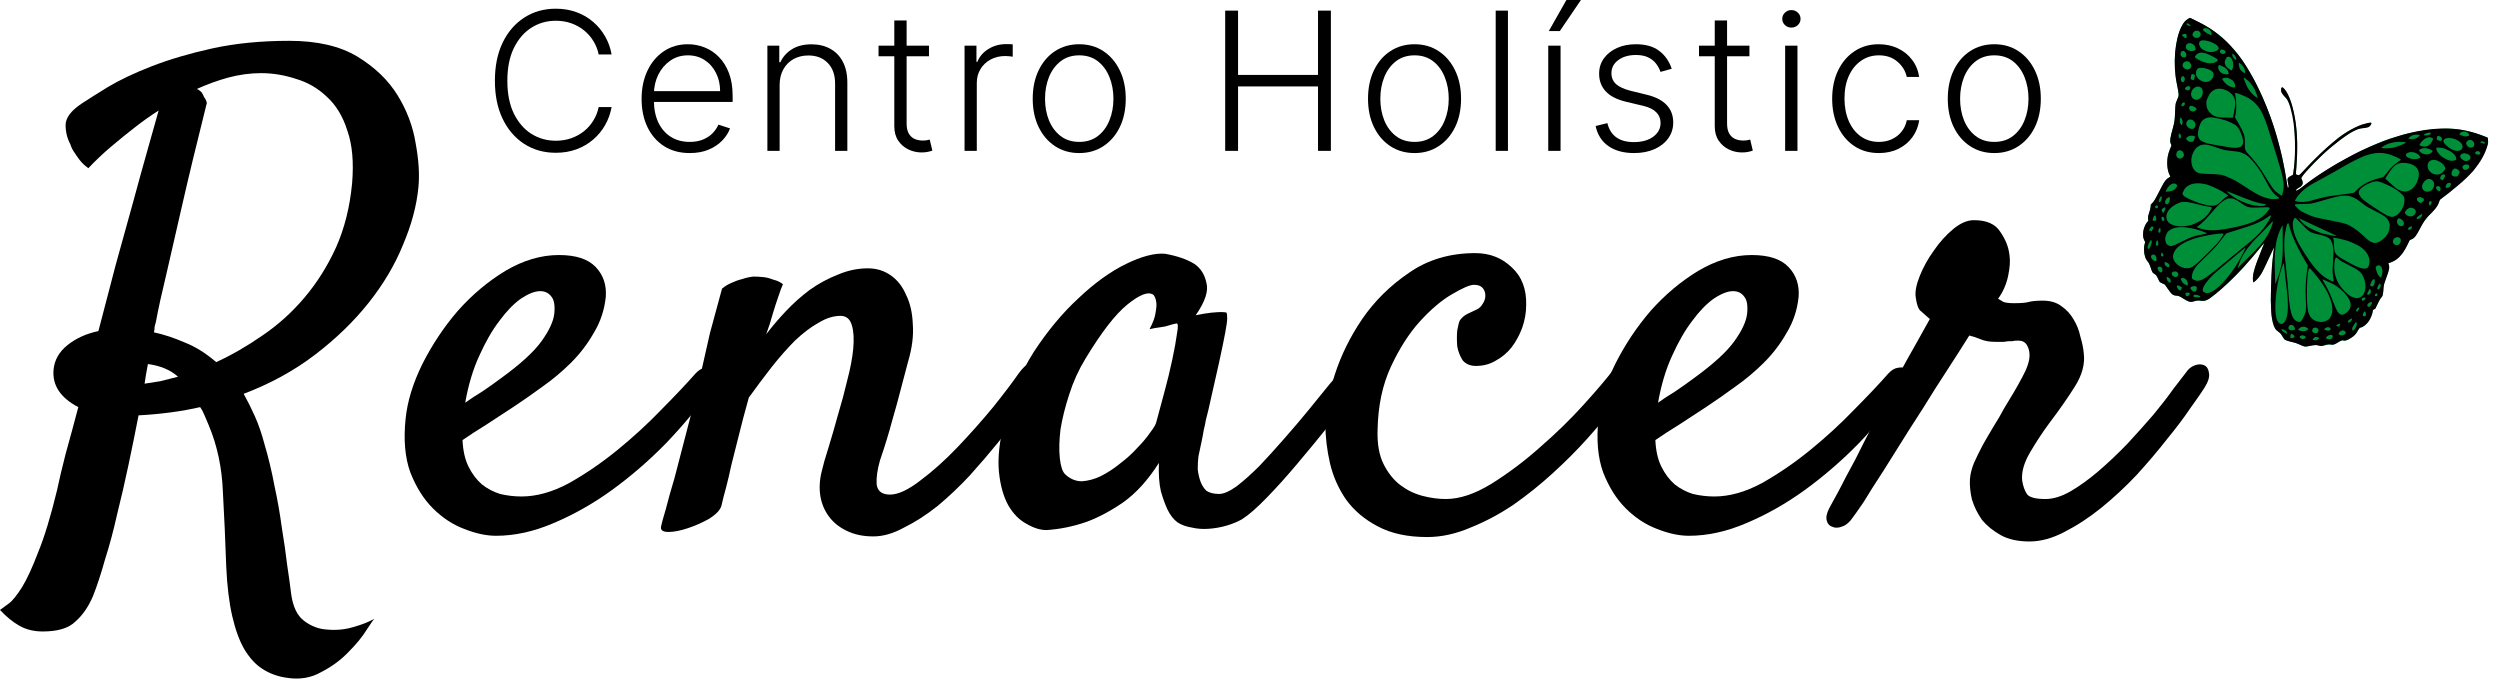 <svg width="490" height="133" viewBox="0 0 490 133" fill="none" xmlns="http://www.w3.org/2000/svg">
<path d="M28.338 75.201C29.388 75.035 30.438 74.869 31.487 74.704C32.537 74.455 33.674 74.165 34.898 73.834C33.411 72.509 31.444 71.681 28.994 71.35C28.732 72.675 28.513 73.958 28.338 75.201ZM81.998 36.818C81.648 40.379 80.642 44.105 78.98 47.997C77.406 51.889 75.176 55.657 72.289 59.301C69.403 62.945 65.904 66.34 61.794 69.487C57.683 72.633 53.004 75.201 47.756 77.188C48.543 78.596 49.286 80.086 49.986 81.66C50.686 83.233 51.298 85.014 51.823 87.001C52.61 89.651 53.266 92.384 53.791 95.199C54.403 98.015 54.884 100.748 55.234 103.397C55.671 106.047 56.021 108.49 56.283 110.726C56.633 113.045 56.896 114.95 57.071 116.44C57.42 118.924 58.251 120.663 59.563 121.657C60.963 122.734 62.493 123.313 64.155 123.396C65.904 123.562 67.61 123.396 69.272 122.899C71.021 122.402 72.377 121.864 73.339 121.285C73.251 121.367 72.77 122.071 71.896 123.396C71.021 124.804 69.84 126.253 68.353 127.744C66.867 129.317 65.074 130.642 62.974 131.719C60.963 132.878 58.689 133.251 56.152 132.837C54.403 132.588 52.828 132.008 51.429 131.098C50.117 130.269 48.936 128.986 47.887 127.247C46.925 125.591 46.138 123.438 45.525 120.788C44.913 118.138 44.519 114.908 44.344 111.099C44.169 105.965 43.951 101.079 43.688 96.441C43.514 91.721 42.595 87.374 40.933 83.399C40.671 82.736 40.409 82.115 40.146 81.536C39.884 80.873 39.578 80.293 39.228 79.796C35.642 80.625 31.618 81.163 27.158 81.411C26.546 84.558 25.89 87.788 25.19 91.1C24.49 94.413 23.747 97.642 22.959 100.789C22.26 103.936 21.473 106.876 20.598 109.608C19.811 112.424 19.023 114.825 18.236 116.813C17.362 118.883 16.225 120.539 14.825 121.781C13.513 123.106 11.37 123.769 8.397 123.769C6.647 123.769 5.117 123.396 3.805 122.651C2.493 121.906 1.224 120.87 0 119.546C0.35 119.297 0.918 118.883 1.706 118.303C2.405 117.806 3.28 116.73 4.329 115.074C5.292 113.5 6.341 111.223 7.478 108.242C8.703 105.261 9.927 101.244 11.152 96.193C11.589 94.123 12.158 91.721 12.857 88.989C13.645 86.173 14.475 83.109 15.35 79.796C11.851 77.975 10.233 75.532 10.496 72.468C10.671 70.563 11.589 68.948 13.251 67.623C14.913 66.299 16.924 65.388 19.286 64.891C20.423 60.585 21.56 56.237 22.697 51.848C23.922 47.459 25.059 43.36 26.108 39.551C27.158 35.659 28.12 32.181 28.994 29.117C29.869 25.97 30.569 23.485 31.094 21.664C29.519 22.657 27.945 23.775 26.37 25.017C24.971 26.094 23.441 27.336 21.779 28.744C20.204 30.069 18.717 31.477 17.318 32.967C16.618 32.47 16.05 31.932 15.612 31.352C15.175 30.773 14.825 30.276 14.563 29.862C14.213 29.365 13.951 28.827 13.776 28.247C13.163 27.088 12.857 25.846 12.857 24.521C12.857 23.113 13.907 21.705 16.006 20.297C17.143 19.552 18.849 18.476 21.123 17.068C23.484 15.66 26.37 14.294 29.782 12.969C33.193 11.644 37.129 10.484 41.589 9.491C46.138 8.497 51.167 8 56.677 8C62.187 8 66.648 9.035 70.059 11.105C73.47 13.176 76.094 15.701 77.931 18.683C79.768 21.664 80.948 24.811 81.473 28.123C82.085 31.435 82.26 34.334 81.998 36.818ZM42.377 70.977C45.438 69.57 48.455 67.831 51.429 65.76C54.49 63.69 57.245 61.206 59.694 58.307C62.144 55.409 64.199 52.138 65.861 48.494C67.523 44.768 68.572 40.586 69.01 35.949C69.359 31.808 69.053 28.371 68.091 25.639C67.216 22.823 65.861 20.587 64.024 18.931C62.275 17.275 60.263 16.115 57.989 15.453C55.715 14.708 53.441 14.335 51.167 14.335C49.068 14.335 46.925 14.625 44.738 15.204C42.639 15.784 40.584 16.529 38.572 17.44C38.834 17.523 39.14 17.73 39.49 18.061C39.665 18.31 39.84 18.641 40.015 19.055C40.277 19.386 40.452 19.759 40.54 20.173C38.528 28.206 36.91 34.913 35.685 40.296C34.461 45.679 33.455 50.068 32.668 53.463C31.706 57.438 31.006 60.626 30.569 63.028C30.481 63.359 30.394 63.69 30.306 64.021C30.306 64.352 30.263 64.725 30.175 65.139C32.099 65.553 34.111 66.216 36.21 67.127C38.309 67.955 40.365 69.238 42.377 70.977Z" fill="black"/>
<path d="M139.462 76.194C136.838 79.838 133.864 83.399 130.541 86.877C127.217 90.272 123.675 93.336 119.914 96.069C116.24 98.719 112.436 100.872 108.5 102.528C104.651 104.184 100.89 105.012 97.217 105.012C95.293 105.012 93.193 104.557 90.919 103.646C88.733 102.818 86.721 101.493 84.884 99.671C83.047 97.849 81.561 95.489 80.424 92.591C79.374 89.692 79.068 86.173 79.505 82.032C79.855 78.637 80.948 75.076 82.785 71.35C84.709 67.541 87.027 64.063 89.739 60.916C92.537 57.769 95.642 55.16 99.053 53.09C102.552 51.02 106.051 49.985 109.549 49.985C112.873 49.985 115.278 50.772 116.765 52.345C118.252 53.918 118.908 55.864 118.733 58.183C118.471 60.75 117.683 63.11 116.371 65.263C115.147 67.416 113.66 69.362 111.911 71.102C110.161 72.841 108.281 74.414 106.269 75.822C104.345 77.229 102.508 78.513 100.759 79.672C98.835 80.915 96.998 82.115 95.249 83.275C93.499 84.351 91.969 85.345 90.657 86.256C90.744 88.326 91.138 90.065 91.838 91.473C92.537 92.881 93.412 94.04 94.462 94.951C95.511 95.779 96.692 96.4 98.004 96.814C99.403 97.145 100.803 97.311 102.202 97.311C105.176 97.311 108.281 96.441 111.517 94.702C114.753 92.881 117.902 90.728 120.963 88.243C124.112 85.676 126.998 83.026 129.622 80.293C132.334 77.561 134.564 75.201 136.313 73.213C136.926 72.551 137.538 72.178 138.15 72.095C138.85 71.93 139.375 72.012 139.724 72.344C140.162 72.592 140.38 73.089 140.38 73.834C140.38 74.497 140.074 75.283 139.462 76.194ZM105.876 57.065C104.826 57.065 103.558 57.562 102.071 58.556C100.672 59.549 99.272 60.999 97.873 62.903C96.473 64.725 95.161 67.002 93.937 69.735C92.712 72.385 91.794 75.449 91.182 78.927C92.231 78.182 93.368 77.436 94.593 76.691C95.817 75.863 97.042 74.993 98.266 74.083C102.027 71.35 104.651 68.948 106.138 66.878C107.625 64.808 108.456 63.028 108.631 61.537C108.806 59.964 108.631 58.846 108.106 58.183C107.581 57.438 106.838 57.065 105.876 57.065Z" fill="black"/>
<path d="M171.168 105.137C169.157 105.137 167.407 104.764 165.921 104.019C164.521 103.356 163.384 102.445 162.509 101.286C161.635 100.126 161.066 98.802 160.804 97.311C160.541 95.737 160.629 94.081 161.066 92.342C161.329 91.183 161.766 89.651 162.378 87.746C162.99 85.759 163.603 83.647 164.215 81.411C164.915 79.093 165.527 76.815 166.052 74.579C166.664 72.261 167.058 70.191 167.233 68.369C167.407 66.464 167.32 64.932 166.97 63.773C166.62 62.531 165.877 61.91 164.74 61.91C163.34 61.91 161.897 62.365 160.41 63.276C158.923 64.104 157.393 65.263 155.818 66.754C154.332 68.245 152.801 69.984 151.227 71.971C149.74 73.876 148.253 75.863 146.766 77.933C145.979 80.749 145.323 83.233 144.798 85.386C144.273 87.457 143.792 89.361 143.355 91.1C143.005 92.756 142.655 94.247 142.305 95.572C141.955 96.814 141.649 98.015 141.387 99.174C141.124 100.002 140.337 100.83 139.025 101.658C137.713 102.404 136.314 103.025 134.827 103.522C133.34 104.019 132.072 104.267 131.022 104.267C129.885 104.267 129.404 103.894 129.579 103.149C129.667 102.652 129.973 101.534 130.497 99.795C130.935 98.056 131.503 96.027 132.203 93.709C132.815 91.307 133.471 88.781 134.171 86.132C134.871 83.482 135.527 80.956 136.139 78.554C136.576 76.65 137.057 74.538 137.582 72.219C138.019 70.232 138.544 67.913 139.156 65.263C139.856 62.613 140.643 59.715 141.518 56.568C142.13 56.071 142.742 55.699 143.355 55.45C144.054 55.119 144.754 54.871 145.454 54.705C146.154 54.457 146.897 54.291 147.684 54.208C148.384 54.208 149.084 54.25 149.783 54.332C150.396 54.415 151.008 54.581 151.62 54.829C152.32 54.995 152.932 55.285 153.457 55.699C153.194 56.278 152.888 57.106 152.538 58.183C152.189 59.177 151.839 60.253 151.489 61.413C151.139 62.738 150.702 64.104 150.177 65.512C151.314 64.021 152.582 62.531 153.982 61.04C155.469 59.467 157.043 58.059 158.705 56.817C160.454 55.575 162.291 54.581 164.215 53.836C166.139 53.007 168.107 52.593 170.119 52.593C171.781 52.593 173.268 53.049 174.58 53.96C175.892 54.871 176.897 56.154 177.597 57.81C178.384 59.384 178.822 61.288 178.909 63.524C179.084 65.76 178.778 68.203 177.991 70.853L176.547 76.319C176.11 78.058 175.542 80.128 174.842 82.529C174.23 84.848 173.443 87.415 172.48 90.231C171.956 92.052 171.737 93.626 171.824 94.951C171.999 96.276 172.874 96.938 174.448 96.938C176.023 96.938 177.991 96.027 180.352 94.206C182.801 92.384 185.25 90.189 187.699 87.622C190.148 85.055 192.466 82.447 194.653 79.796C196.839 77.064 198.501 74.869 199.638 73.213C200.425 72.137 201.169 71.433 201.868 71.102C202.568 70.77 203.093 70.729 203.443 70.977C203.88 71.226 204.099 71.805 204.099 72.716C204.099 73.544 203.749 74.621 203.049 75.946C202.437 77.105 201.475 78.637 200.163 80.542C198.938 82.447 197.451 84.475 195.702 86.628C193.953 88.781 192.072 90.976 190.061 93.212C188.049 95.365 185.95 97.352 183.763 99.174C181.577 100.913 179.39 102.321 177.203 103.397C175.104 104.557 173.093 105.137 171.168 105.137Z" fill="black"/>
<path d="M265.062 77.312C263.838 78.968 262.263 81.039 260.339 83.523C258.415 85.924 256.403 88.367 254.304 90.852C252.292 93.253 250.281 95.489 248.269 97.559C246.345 99.547 244.727 100.955 243.415 101.783C242.54 102.28 241.534 102.694 240.397 103.025C239.26 103.356 238.08 103.563 236.855 103.646C235.718 103.729 234.625 103.646 233.575 103.397C232.526 103.232 231.607 102.901 230.82 102.404C230.033 101.824 229.377 100.996 228.852 99.919C228.415 99.008 227.977 97.808 227.54 96.317C227.19 94.827 227.059 92.963 227.146 90.728C225.047 94.04 222.729 96.607 220.193 98.429C217.657 100.168 215.251 101.451 212.977 102.28C210.353 103.19 207.729 103.729 205.105 103.894C203.881 103.894 202.569 103.48 201.17 102.652C199.77 101.907 198.589 100.706 197.627 99.05C196.665 97.311 196.053 95.117 195.79 92.466C195.528 89.734 195.878 86.504 196.84 82.778C198.065 77.726 199.989 73.13 202.613 68.99C205.324 64.849 208.254 61.33 211.403 58.431C214.552 55.45 217.657 53.214 220.718 51.724C223.779 50.233 226.316 49.571 228.327 49.736C230.689 50.151 232.613 50.813 234.1 51.724C235.324 52.552 236.112 53.794 236.461 55.45C236.899 57.024 236.199 59.135 234.362 61.785C235.587 61.537 236.593 61.371 237.38 61.288C238.254 61.206 238.91 61.164 239.348 61.164C239.873 61.164 240.222 61.206 240.397 61.288C240.485 61.454 240.529 61.827 240.529 62.406C240.529 62.903 240.397 63.856 240.135 65.263C239.873 66.671 239.479 68.576 238.954 70.977C238.429 73.379 237.73 76.484 236.855 80.293C236.68 81.039 236.505 81.743 236.33 82.405C236.243 82.985 236.112 83.606 235.937 84.268C235.849 84.848 235.718 85.552 235.543 86.38C235.368 87.208 235.149 88.243 234.887 89.485C234.8 90.231 234.756 91.059 234.756 91.97C234.843 92.798 235.018 93.585 235.281 94.33C235.543 95.075 235.937 95.696 236.461 96.193C237.074 96.607 237.905 96.814 238.954 96.814C239.829 96.814 240.966 96.317 242.365 95.323C243.765 94.247 245.252 92.922 246.826 91.349C248.4 89.692 250.018 87.912 251.68 86.007C253.43 84.02 255.048 82.115 256.535 80.293C258.021 78.472 259.333 76.857 260.47 75.449C261.695 74.041 262.57 73.006 263.094 72.344C263.794 71.598 264.494 71.184 265.193 71.102C265.893 70.936 266.418 71.102 266.768 71.598C267.118 72.095 267.161 72.841 266.899 73.834C266.724 74.828 266.112 75.987 265.062 77.312ZM226.622 82.778C227.059 81.121 227.584 79.175 228.196 76.94C228.808 74.704 229.333 72.551 229.77 70.48C230.208 68.41 230.514 66.713 230.689 65.388C230.951 63.98 230.907 63.317 230.558 63.4C230.12 63.483 229.639 63.607 229.114 63.773C228.677 63.938 228.109 64.063 227.409 64.145C226.709 64.228 226.009 64.352 225.31 64.518C226.009 63.193 226.403 62.117 226.49 61.288C226.665 60.377 226.709 59.674 226.622 59.177C226.534 58.597 226.359 58.142 226.097 57.81C225.135 57.065 223.429 57.686 220.98 59.674C218.619 61.578 215.864 65.139 212.715 70.356C211.403 72.509 210.353 74.828 209.566 77.312C208.779 79.714 208.21 81.991 207.861 84.144C207.598 86.297 207.554 88.202 207.729 89.858C207.904 91.431 208.254 92.466 208.779 92.963C209.741 93.874 210.834 94.33 212.059 94.33C213.283 94.247 214.508 93.916 215.732 93.336C217.044 92.674 218.313 91.845 219.537 90.852C220.849 89.858 221.986 88.823 222.948 87.746C223.998 86.67 224.829 85.676 225.441 84.765C226.141 83.854 226.534 83.192 226.622 82.778Z" fill="black"/>
<path d="M283.387 97.808C286.099 97.808 289.072 96.814 292.309 94.827C295.632 92.756 298.825 90.355 301.886 87.622C305.035 84.889 307.877 82.115 310.414 79.3C313.038 76.401 315.006 74.083 316.318 72.344C317.105 71.267 317.848 70.646 318.548 70.48C319.248 70.232 319.772 70.315 320.122 70.729C320.472 71.143 320.603 71.805 320.516 72.716C320.428 73.544 320.035 74.497 319.335 75.573C318.723 76.567 317.673 78.016 316.186 79.921C314.787 81.743 313.081 83.771 311.07 86.007C309.145 88.16 306.915 90.396 304.379 92.715C301.93 94.951 299.349 97.021 296.638 98.926C293.927 100.748 291.128 102.238 288.241 103.397C285.355 104.64 282.512 105.261 279.714 105.261C275.865 105.261 272.629 104.557 270.005 103.149C267.469 101.824 265.413 100.085 263.839 97.932C262.352 95.779 261.302 93.419 260.69 90.852C260.078 88.202 259.772 85.593 259.772 83.026C259.772 80.459 260.384 77.271 261.608 73.462C262.833 69.652 264.626 66.009 266.988 62.531C269.437 58.97 272.498 55.947 276.171 53.463C279.845 50.896 284.174 49.612 289.16 49.612C291.959 49.612 294.32 50.523 296.244 52.345C298.256 54.167 299.218 56.651 299.131 59.798C299.131 61.288 298.868 62.779 298.344 64.27C297.819 65.677 297.119 66.961 296.244 68.12C295.37 69.197 294.32 70.066 293.096 70.729C291.959 71.391 290.69 71.722 289.291 71.722C288.154 71.722 287.279 71.35 286.667 70.605C286.142 69.776 285.792 68.866 285.618 67.872C285.53 66.795 285.53 65.76 285.618 64.766C285.792 63.773 285.967 63.11 286.142 62.779C286.58 62.199 287.061 61.785 287.585 61.537C288.11 61.288 288.723 60.999 289.422 60.667C289.947 60.419 290.341 60.046 290.603 59.549C290.953 59.053 291.128 58.514 291.128 57.935C291.128 57.355 290.953 56.858 290.603 56.444C290.253 56.03 289.685 55.823 288.897 55.823C288.11 55.823 286.667 56.444 284.568 57.686C282.556 58.846 280.457 60.626 278.27 63.028C276.171 65.346 274.291 68.286 272.629 71.847C270.967 75.408 270.093 79.548 270.005 84.268C269.918 87.001 270.311 89.237 271.186 90.976C272.061 92.715 273.154 94.081 274.466 95.075C275.778 96.069 277.221 96.773 278.795 97.187C280.37 97.601 281.9 97.808 283.387 97.808Z" fill="black"/>
<path d="M373.258 76.194C370.634 79.838 367.66 83.399 364.336 86.877C361.013 90.272 357.47 93.336 353.709 96.069C350.036 98.719 346.231 100.872 342.295 102.528C338.447 104.184 334.686 105.012 331.012 105.012C329.088 105.012 326.989 104.557 324.715 103.646C322.528 102.818 320.517 101.493 318.68 99.671C316.843 97.849 315.356 95.489 314.219 92.591C313.17 89.692 312.864 86.173 313.301 82.032C313.651 78.637 314.744 75.076 316.581 71.35C318.505 67.541 320.823 64.063 323.534 60.916C326.333 57.769 329.438 55.16 332.849 53.09C336.348 51.02 339.846 49.985 343.345 49.985C346.669 49.985 349.074 50.772 350.561 52.345C352.048 53.918 352.704 55.864 352.529 58.183C352.266 60.75 351.479 63.11 350.167 65.263C348.943 67.416 347.456 69.362 345.706 71.102C343.957 72.841 342.077 74.414 340.065 75.822C338.141 77.229 336.304 78.513 334.555 79.672C332.631 80.915 330.794 82.115 329.044 83.275C327.295 84.351 325.765 85.345 324.453 86.256C324.54 88.326 324.934 90.065 325.633 91.473C326.333 92.881 327.208 94.04 328.257 94.951C329.307 95.779 330.488 96.4 331.8 96.814C333.199 97.145 334.598 97.311 335.998 97.311C338.972 97.311 342.077 96.441 345.313 94.702C348.549 92.881 351.698 90.728 354.759 88.243C357.908 85.676 360.794 83.026 363.418 80.293C366.129 77.561 368.36 75.201 370.109 73.213C370.721 72.551 371.334 72.178 371.946 72.095C372.646 71.93 373.17 72.012 373.52 72.344C373.957 72.592 374.176 73.089 374.176 73.834C374.176 74.497 373.87 75.283 373.258 76.194ZM339.671 57.065C338.622 57.065 337.354 57.562 335.867 58.556C334.467 59.549 333.068 60.999 331.668 62.903C330.269 64.725 328.957 67.002 327.732 69.735C326.508 72.385 325.59 75.449 324.977 78.927C326.027 78.182 327.164 77.436 328.388 76.691C329.613 75.863 330.838 74.993 332.062 74.083C335.823 71.35 338.447 68.948 339.934 66.878C341.421 64.808 342.252 63.028 342.427 61.537C342.601 59.964 342.427 58.846 341.902 58.183C341.377 57.438 340.634 57.065 339.671 57.065Z" fill="black"/>
<path d="M363.156 101.41C362.543 102.321 361.887 102.901 361.188 103.149C360.401 103.48 359.745 103.522 359.22 103.273C358.607 103.108 358.214 102.694 358.039 102.031C357.864 101.369 358.039 100.541 358.564 99.547C358.826 99.05 359.438 97.932 360.4 96.193C361.275 94.454 362.368 92.384 363.68 89.982C364.905 87.498 366.261 84.848 367.747 82.032C369.234 79.134 370.634 76.401 371.946 73.834C373.345 71.267 374.613 68.99 375.751 67.002C376.888 64.932 377.718 63.441 378.243 62.531C377.281 61.703 376.625 61.123 376.275 60.792C375.925 60.377 375.663 59.549 375.488 58.307C375.313 57.231 375.576 55.823 376.275 54.084C376.975 52.345 377.893 50.689 379.03 49.115C380.167 47.459 381.436 46.051 382.835 44.892C384.235 43.733 385.59 43.153 386.902 43.153C389.351 43.153 391.057 43.898 392.019 45.389C393.068 46.879 393.681 48.411 393.856 49.985C394.031 51.061 393.943 52.428 393.593 54.084C393.243 55.74 392.587 57.231 391.625 58.556C391.888 58.721 392.238 58.928 392.675 59.177C393.112 59.342 393.812 59.425 394.774 59.425C396.173 59.425 397.136 59.342 397.66 59.177C398.273 59.011 399.191 58.928 400.415 58.928C401.902 58.928 403.127 59.301 404.089 60.046C405.051 60.709 405.838 61.578 406.451 62.655C407.063 63.648 407.5 64.766 407.762 66.009C408.112 67.168 408.331 68.245 408.418 69.238C408.681 71.308 408.112 73.462 406.713 75.697C405.314 77.933 403.608 80.376 401.596 83.026C400.372 84.682 399.147 86.546 397.923 88.616C396.698 90.686 396.173 92.549 396.348 94.206C396.523 95.282 396.829 96.152 397.267 96.814C397.704 97.477 398.929 97.808 400.94 97.808C402.427 97.808 404.045 97.311 405.795 96.317C407.631 95.241 409.468 93.916 411.305 92.342C413.229 90.686 415.11 88.906 416.946 87.001C418.783 85.014 420.489 83.109 422.063 81.287C423.637 79.382 424.949 77.685 425.999 76.194C427.136 74.704 427.967 73.627 428.492 72.965C428.929 72.302 429.497 71.847 430.197 71.598C430.897 71.35 431.509 71.35 432.034 71.598C432.559 71.847 432.865 72.344 432.952 73.089C433.127 73.834 432.821 74.828 432.034 76.07C431.509 76.898 430.591 78.223 429.279 80.045C428.054 81.867 426.524 83.896 424.687 86.132C422.938 88.367 420.97 90.686 418.783 93.088C416.596 95.406 414.279 97.559 411.83 99.547C409.468 101.451 407.063 103.025 404.614 104.267C402.252 105.509 399.978 106.13 397.792 106.13C395.517 106.13 393.637 105.716 392.15 104.888C390.663 104.06 389.439 103.066 388.477 101.907C387.602 100.665 386.946 99.34 386.509 97.932C386.159 96.441 386.028 95.075 386.115 93.833C386.203 92.839 386.465 91.804 386.902 90.728C387.427 89.568 387.996 88.409 388.608 87.249C389.308 86.007 390.007 84.807 390.707 83.647C391.494 82.405 392.194 81.204 392.806 80.045C394.293 77.644 395.474 75.615 396.348 73.958C397.31 72.219 397.792 70.77 397.792 69.611C397.792 68.866 397.617 68.203 397.267 67.623C396.917 67.044 396.348 66.754 395.561 66.754C395.036 66.754 394.643 66.795 394.38 66.878C394.206 66.878 393.987 66.878 393.724 66.878C393.55 66.878 393.243 66.919 392.806 67.002C392.456 67.002 391.888 67.002 391.101 67.002C389.963 67.002 389.001 66.837 388.214 66.505C387.427 66.174 386.684 65.926 385.984 65.76C385.634 66.34 384.847 67.582 383.622 69.487C382.398 71.391 380.955 73.627 379.293 76.194C377.718 78.761 376.013 81.453 374.176 84.268C372.427 87.084 370.765 89.734 369.191 92.218C367.616 94.62 366.304 96.69 365.255 98.429C364.118 100.085 363.418 101.079 363.156 101.41Z" fill="black"/>
<path d="M119.874 10.671H117.339C117.15 9.732 116.808 8.864 116.314 8.067C115.828 7.262 115.217 6.559 114.48 5.96C113.742 5.36 112.906 4.895 111.971 4.564C111.036 4.233 110.024 4.067 108.936 4.067C107.192 4.067 105.6 4.519 104.162 5.423C102.732 6.327 101.586 7.655 100.722 9.409C99.868 11.154 99.441 13.293 99.441 15.825C99.441 18.376 99.868 20.523 100.722 22.268C101.586 24.013 102.732 25.338 104.162 26.242C105.6 27.137 107.192 27.584 108.936 27.584C110.024 27.584 111.036 27.418 111.971 27.087C112.906 26.756 113.742 26.295 114.48 25.705C115.217 25.105 115.828 24.403 116.314 23.597C116.808 22.792 117.15 21.919 117.339 20.98H119.874C119.65 22.242 119.227 23.418 118.607 24.51C117.995 25.593 117.213 26.541 116.26 27.356C115.316 28.17 114.228 28.805 112.996 29.262C111.764 29.718 110.411 29.946 108.936 29.946C106.616 29.946 104.557 29.369 102.759 28.215C100.961 27.052 99.549 25.414 98.524 23.302C97.508 21.19 97 18.698 97 15.825C97 12.953 97.508 10.461 98.524 8.349C99.549 6.237 100.961 4.604 102.759 3.45C104.557 2.286 106.616 1.705 108.936 1.705C110.411 1.705 111.764 1.933 112.996 2.389C114.228 2.837 115.316 3.472 116.26 4.295C117.213 5.11 117.995 6.058 118.607 7.141C119.227 8.224 119.65 9.4 119.874 10.671Z" fill="black"/>
<path d="M135.195 30C133.261 30 131.589 29.553 130.177 28.658C128.766 27.754 127.673 26.506 126.9 24.913C126.136 23.311 125.753 21.468 125.753 19.383C125.753 17.306 126.136 15.463 126.9 13.852C127.673 12.233 128.739 10.966 130.096 10.054C131.463 9.132 133.041 8.671 134.83 8.671C135.954 8.671 137.038 8.877 138.081 9.289C139.124 9.691 140.059 10.313 140.886 11.154C141.722 11.987 142.383 13.038 142.869 14.309C143.354 15.57 143.597 17.065 143.597 18.792V19.973H127.412V17.866H141.142C141.142 16.541 140.873 15.351 140.333 14.295C139.803 13.23 139.061 12.389 138.108 11.772C137.164 11.154 136.071 10.846 134.83 10.846C133.518 10.846 132.362 11.195 131.364 11.893C130.366 12.591 129.584 13.512 129.017 14.658C128.46 15.803 128.177 17.056 128.168 18.416V19.678C128.168 21.315 128.451 22.747 129.017 23.973C129.593 25.19 130.407 26.134 131.459 26.805C132.511 27.477 133.756 27.812 135.195 27.812C136.175 27.812 137.033 27.66 137.771 27.356C138.517 27.052 139.142 26.644 139.645 26.134C140.158 25.615 140.544 25.047 140.805 24.43L143.085 25.168C142.77 26.036 142.253 26.837 141.534 27.57C140.823 28.304 139.933 28.895 138.863 29.342C137.802 29.781 136.579 30 135.195 30Z" fill="black"/>
<path d="M152.807 16.685V29.57H150.407V8.953H152.74V12.188H152.956C153.441 11.132 154.197 10.286 155.222 9.651C156.256 9.007 157.532 8.685 159.052 8.685C160.446 8.685 161.669 8.975 162.721 9.557C163.782 10.13 164.604 10.975 165.189 12.094C165.782 13.213 166.079 14.586 166.079 16.215V29.57H163.678V16.362C163.678 14.671 163.202 13.333 162.249 12.349C161.304 11.365 160.037 10.873 158.445 10.873C157.357 10.873 156.391 11.105 155.545 11.57C154.7 12.036 154.03 12.707 153.536 13.584C153.05 14.452 152.807 15.486 152.807 16.685Z" fill="black"/>
<path d="M182.08 8.953V11.034H172.194V8.953H182.08ZM175.283 4.013H177.697V24.188C177.697 25.047 177.845 25.723 178.142 26.215C178.439 26.698 178.825 27.043 179.302 27.248C179.778 27.445 180.286 27.544 180.826 27.544C181.14 27.544 181.41 27.526 181.635 27.49C181.86 27.445 182.058 27.4 182.228 27.356L182.741 29.517C182.507 29.606 182.219 29.687 181.878 29.758C181.536 29.839 181.114 29.879 180.61 29.879C179.729 29.879 178.879 29.687 178.061 29.302C177.252 28.917 176.586 28.345 176.065 27.584C175.543 26.823 175.283 25.879 175.283 24.752V4.013Z" fill="black"/>
<path d="M189.052 29.57V8.953H191.385V12.121H191.56C191.974 11.083 192.693 10.246 193.718 9.611C194.752 8.966 195.921 8.644 197.225 8.644C197.423 8.644 197.643 8.649 197.886 8.658C198.128 8.667 198.331 8.676 198.493 8.685V11.114C198.385 11.096 198.196 11.069 197.926 11.034C197.656 10.998 197.364 10.98 197.05 10.98C195.971 10.98 195.008 11.208 194.163 11.664C193.327 12.112 192.666 12.734 192.181 13.53C191.695 14.327 191.452 15.235 191.452 16.255V29.57H189.052Z" fill="black"/>
<path d="M211.53 30C209.741 30 208.158 29.548 206.782 28.644C205.416 27.741 204.346 26.492 203.572 24.899C202.799 23.297 202.413 21.45 202.413 19.356C202.413 17.244 202.799 15.387 203.572 13.785C204.346 12.175 205.416 10.922 206.782 10.027C208.158 9.123 209.741 8.671 211.53 8.671C213.319 8.671 214.897 9.123 216.264 10.027C217.631 10.931 218.701 12.183 219.474 13.785C220.256 15.387 220.647 17.244 220.647 19.356C220.647 21.45 220.261 23.297 219.487 24.899C218.714 26.492 217.64 27.741 216.264 28.644C214.897 29.548 213.319 30 211.53 30ZM211.53 27.812C212.969 27.812 214.187 27.427 215.185 26.658C216.183 25.888 216.938 24.863 217.451 23.584C217.972 22.304 218.233 20.895 218.233 19.356C218.233 17.817 217.972 16.403 217.451 15.114C216.938 13.825 216.183 12.792 215.185 12.013C214.187 11.235 212.969 10.846 211.53 10.846C210.1 10.846 208.882 11.235 207.875 12.013C206.877 12.792 206.117 13.825 205.596 15.114C205.083 16.403 204.827 17.817 204.827 19.356C204.827 20.895 205.083 22.304 205.596 23.584C206.117 24.863 206.877 25.888 207.875 26.658C208.873 27.427 210.091 27.812 211.53 27.812Z" fill="black"/>
<path d="M240.137 29.57V2.081H242.659V14.685H258.331V2.081H260.853V29.57H258.331V16.94H242.659V29.57H240.137Z" fill="black"/>
<path d="M277.249 30C275.46 30 273.877 29.548 272.502 28.644C271.135 27.741 270.065 26.492 269.292 24.899C268.518 23.297 268.132 21.45 268.132 19.356C268.132 17.244 268.518 15.387 269.292 13.785C270.065 12.175 271.135 10.922 272.502 10.027C273.877 9.123 275.46 8.671 277.249 8.671C279.038 8.671 280.616 9.123 281.983 10.027C283.35 10.931 284.42 12.183 285.193 13.785C285.975 15.387 286.367 17.244 286.367 19.356C286.367 21.45 285.98 23.297 285.207 24.899C284.433 26.492 283.359 27.741 281.983 28.644C280.616 29.548 279.038 30 277.249 30ZM277.249 27.812C278.688 27.812 279.906 27.427 280.904 26.658C281.902 25.888 282.657 24.863 283.17 23.584C283.692 22.304 283.952 20.895 283.952 19.356C283.952 17.817 283.692 16.403 283.17 15.114C282.657 13.825 281.902 12.792 280.904 12.013C279.906 11.235 278.688 10.846 277.249 10.846C275.819 10.846 274.601 11.235 273.594 12.013C272.596 12.792 271.836 13.825 271.315 15.114C270.802 16.403 270.546 17.817 270.546 19.356C270.546 20.895 270.802 22.304 271.315 23.584C271.836 24.863 272.596 25.888 273.594 26.658C274.592 27.427 275.81 27.812 277.249 27.812Z" fill="black"/>
<path d="M295.557 2.081V29.57H293.156V2.081H295.557Z" fill="black"/>
<path d="M303.455 29.57V8.953H305.87V29.57H303.455ZM303.563 6.094L307.016 0H309.862L305.721 6.094H303.563Z" fill="black"/>
<path d="M327.657 13.476L325.458 14.094C325.243 13.476 324.937 12.917 324.541 12.416C324.146 11.915 323.629 11.517 322.99 11.222C322.361 10.926 321.578 10.778 320.643 10.778C319.241 10.778 318.09 11.11 317.191 11.772C316.291 12.434 315.842 13.289 315.842 14.336C315.842 15.222 316.148 15.942 316.759 16.497C317.379 17.043 318.333 17.477 319.618 17.799L322.747 18.564C324.483 18.984 325.782 19.651 326.645 20.564C327.517 21.477 327.953 22.622 327.953 24C327.953 25.163 327.63 26.197 326.982 27.101C326.335 28.005 325.431 28.716 324.271 29.235C323.121 29.745 321.785 30 320.266 30C318.243 30 316.575 29.548 315.262 28.644C313.949 27.732 313.108 26.416 312.74 24.698L315.046 24.134C315.343 25.36 315.923 26.286 316.786 26.913C317.658 27.539 318.805 27.852 320.225 27.852C321.817 27.852 323.089 27.499 324.042 26.792C324.995 26.076 325.472 25.181 325.472 24.107C325.472 23.275 325.193 22.577 324.636 22.013C324.078 21.441 323.233 21.02 322.1 20.752L318.715 19.946C316.916 19.517 315.586 18.837 314.722 17.906C313.859 16.975 313.428 15.821 313.428 14.443C313.428 13.306 313.738 12.309 314.358 11.45C314.979 10.582 315.833 9.902 316.921 9.409C318.009 8.917 319.25 8.671 320.643 8.671C322.541 8.671 324.056 9.101 325.189 9.96C326.33 10.81 327.153 11.982 327.657 13.476Z" fill="black"/>
<path d="M342.889 8.953V11.034H333.003V8.953H342.889ZM336.092 4.013H338.506V24.188C338.506 25.047 338.654 25.723 338.951 26.215C339.248 26.698 339.634 27.043 340.111 27.248C340.587 27.445 341.095 27.544 341.635 27.544C341.95 27.544 342.219 27.526 342.444 27.49C342.669 27.445 342.867 27.4 343.038 27.356L343.55 29.517C343.316 29.606 343.029 29.687 342.687 29.758C342.345 29.839 341.923 29.879 341.419 29.879C340.538 29.879 339.688 29.687 338.87 29.302C338.061 28.917 337.395 28.345 336.874 27.584C336.352 26.823 336.092 25.879 336.092 24.752V4.013Z" fill="black"/>
<path d="M349.888 29.57V8.953H352.302V29.57H349.888ZM351.115 5.409C350.62 5.409 350.198 5.244 349.847 4.913C349.496 4.573 349.321 4.166 349.321 3.691C349.321 3.217 349.496 2.814 349.847 2.483C350.198 2.143 350.62 1.973 351.115 1.973C351.609 1.973 352.032 2.143 352.383 2.483C352.733 2.814 352.909 3.217 352.909 3.691C352.909 4.166 352.733 4.573 352.383 4.913C352.032 5.244 351.609 5.409 351.115 5.409Z" fill="black"/>
<path d="M368.263 30C366.41 30 364.796 29.539 363.421 28.617C362.054 27.696 360.993 26.434 360.238 24.832C359.482 23.23 359.105 21.405 359.105 19.356C359.105 17.289 359.487 15.45 360.251 13.839C361.024 12.228 362.094 10.966 363.461 10.054C364.828 9.132 366.415 8.671 368.222 8.671C369.607 8.671 370.861 8.94 371.985 9.477C373.109 10.005 374.035 10.752 374.763 11.718C375.501 12.676 375.964 13.794 376.153 15.074H373.725C373.473 13.911 372.866 12.917 371.904 12.094C370.951 11.262 369.737 10.846 368.263 10.846C366.941 10.846 365.772 11.204 364.756 11.919C363.74 12.626 362.944 13.615 362.369 14.886C361.802 16.148 361.519 17.611 361.519 19.275C361.519 20.948 361.798 22.43 362.355 23.718C362.913 24.998 363.695 26 364.702 26.725C365.718 27.45 366.905 27.812 368.263 27.812C369.18 27.812 370.016 27.642 370.771 27.302C371.535 26.953 372.174 26.461 372.686 25.826C373.208 25.19 373.559 24.434 373.738 23.557H376.166C375.986 24.801 375.541 25.91 374.831 26.886C374.13 27.852 373.217 28.613 372.093 29.168C370.978 29.723 369.701 30 368.263 30Z" fill="black"/>
<path d="M390.883 30C389.093 30 387.511 29.548 386.135 28.644C384.768 27.741 383.698 26.492 382.925 24.899C382.152 23.297 381.765 21.45 381.765 19.356C381.765 17.244 382.152 15.387 382.925 13.785C383.698 12.175 384.768 10.922 386.135 10.027C387.511 9.123 389.093 8.671 390.883 8.671C392.672 8.671 394.25 9.123 395.617 10.027C396.983 10.931 398.053 12.183 398.827 13.785C399.609 15.387 400 17.244 400 19.356C400 21.45 399.613 23.297 398.84 24.899C398.067 26.492 396.992 27.741 395.617 28.644C394.25 29.548 392.672 30 390.883 30ZM390.883 27.812C392.321 27.812 393.54 27.427 394.538 26.658C395.536 25.888 396.291 24.863 396.804 23.584C397.325 22.304 397.586 20.895 397.586 19.356C397.586 17.817 397.325 16.403 396.804 15.114C396.291 13.825 395.536 12.792 394.538 12.013C393.54 11.235 392.321 10.846 390.883 10.846C389.453 10.846 388.235 11.235 387.228 12.013C386.229 12.792 385.47 13.825 384.948 15.114C384.436 16.403 384.179 17.817 384.179 19.356C384.179 20.895 384.436 22.304 384.948 23.584C385.47 24.863 386.229 25.888 387.228 26.658C388.226 27.427 389.444 27.812 390.883 27.812Z" fill="black"/>
<path d="M429.22 3.491C429.22 3.491 428.852 3.703 428.497 3.948C428.275 4.126 428.101 4.389 427.92 4.611C427.115 5.906 426.519 7.953 426.3 10.719C426.203 12.693 426.263 14.277 426.796 17.116C427.091 18.684 427.029 18.701 426.957 18.98C426.903 19.139 426.6 19.762 426.436 20.313C426.412 20.459 426.396 20.615 426.393 20.783C426.311 21.367 426.31 22.498 426.245 23.346C426.226 23.673 425.988 24.836 425.8 25.429C425.561 26.181 425.395 27.194 425.395 27.194C425.395 27.194 425.367 27.388 425.366 27.645C425.365 27.902 425.481 28.237 425.62 28.498C425.193 29.428 424.815 30.662 424.82 31.178C424.79 31.423 424.743 32.175 424.812 32.589C424.815 32.822 424.887 33.725 425.405 34.602C425.236 34.766 425.17 34.739 424.838 34.99C424.496 35.264 424.5 35.317 424.247 35.626C424.02 35.997 423.833 36.333 423.789 36.418C423.545 36.833 422.697 38.573 422.563 38.776C422.35 39.102 422.215 39.51 421.553 40.113C421.513 40.614 421.561 40.557 421.384 41.231C421.374 41.268 421.201 41.706 421.144 42.034C420.975 42.326 420.964 42.861 421.073 43.291C420.643 43.708 420.442 44.141 420.268 44.637C420.142 44.946 420.083 45.359 420.06 45.607C420.041 45.908 420.009 46.35 420.118 46.607C420.17 46.988 420.491 47.401 420.437 47.533C420.233 48.228 420.195 48.515 420.241 49.099C420.235 49.431 420.349 50.094 420.501 50.49C420.676 50.946 420.971 51.297 421.171 51.558C421.449 52.082 421.669 52.942 421.831 53.239C421.967 53.602 422.406 53.724 422.565 53.895C422.724 54.066 423.063 54.793 423.193 55.074C423.286 55.351 423.717 55.492 424.323 55.77C424.388 55.866 424.878 56.622 425.196 57.041C425.733 57.746 425.962 57.942 426.895 57.984C427.495 58.15 428.522 58.976 429.079 59.124C429.705 59.29 430.008 58.985 430.685 58.898C431.432 58.892 431.769 59.073 432.276 58.898C433.17 58.591 433.588 58.066 434.036 57.784C434.435 57.431 434.705 57.252 435.047 56.933C435.544 56.593 437.773 54.409 437.773 54.409C437.773 54.409 439.783 52.393 440.445 51.58C441.714 50.216 443.466 47.916 443.825 47.598C443.66 47.943 443.182 49.19 442.463 51.033C441.778 52.788 441.608 53.721 441.561 54.345C441.542 54.646 441.576 55.071 441.641 55.355C441.845 55.231 441.663 55.364 441.996 55.112C441.996 55.112 442.135 54.989 442.284 54.843C442.879 54.261 443.292 53.682 444.086 51.972C444.959 50.09 445.633 48.714 445.718 48.44C445.656 48.595 445.211 52.683 445.234 53.515C445.214 53.944 445.135 56.047 445.133 56.688C445.132 57.022 445.109 57.931 445.087 58.135C445.035 58.679 445.091 59.525 445.137 60.109C445.132 60.313 445.161 61.699 445.274 62.248C445.399 62.829 445.503 63.777 445.973 64.458C446.34 64.99 447.077 65.246 447.263 65.776C447.593 66.295 447.5 66.206 447.76 66.517C448.011 66.721 448.819 66.945 449.34 67.053C449.702 67.173 449.813 67.09 450.912 67.611C451.415 67.891 451.817 67.976 452.268 67.876C452.772 67.835 453.081 67.643 453.958 67.633C454.268 67.629 454.307 67.722 454.884 67.82C455.443 67.77 455.824 67.59 456.207 67.532C456.802 67.465 457.038 67.636 457.383 67.544C457.622 67.481 457.856 67.345 458.06 67.227C458.268 67.105 458.855 66.718 459.133 66.709C459.411 66.718 459.464 66.843 459.921 66.693C460.181 66.592 460.602 66.377 460.945 66.13C461.437 65.865 461.885 65.303 462.197 64.682C462.483 64.126 462.827 64.267 463.128 64.029C463.349 63.935 463.927 63.464 464.078 63.205C464.282 62.953 464.473 62.67 464.67 62.21C464.937 61.675 465.029 61.188 465.06 60.773C465.131 60.725 465.1 60.738 465.543 60.531C465.695 60.156 465.913 59.806 466.194 59.175C466.474 58.671 466.337 58.821 466.705 58.353C467.092 57.969 467.134 57.292 467.174 56.177C467.251 55.668 467.349 55.425 467.483 55.093C467.559 54.841 467.625 54.713 467.723 54.342C467.857 54.01 467.956 53.767 468.148 53.099C468.303 52.565 468.249 52.754 468.259 52.347C468.237 51.927 468.137 51.886 468.072 51.603C468.324 51.551 468.82 51.34 468.82 51.34L469.467 51.01C469.467 51.01 470.589 50.203 471.074 49.319C471.853 48.091 471.88 47.768 472.263 47.075C472.467 46.949 472.963 46.868 473.312 46.393C473.649 46.066 473.79 45.711 474.088 45.163C474.341 44.7 474.754 43.826 475.139 43.325C475.518 42.838 476.042 42.187 476.205 42.085C476.407 41.942 477.17 41.119 477.604 40.465C477.995 39.875 478.062 39.458 478.175 39.178C478.477 38.94 479.049 38.477 479.989 37.803C482.856 35.188 482.443 35.51 484.714 33.542C485.404 32.439 486.187 31.296 486.819 30.208C487.235 29.064 487.797 28.214 487.673 27.615C487.496 26.735 487.87 27.129 486.612 26.621C485.597 26.211 482.881 25.303 480.627 25.231C478.271 25.025 472.424 25.806 469.682 26.809C466.882 27.448 461.839 29.969 457.981 32.132C456.029 33.234 452.792 35.508 451.367 36.556C451.367 36.556 451.055 36.819 450.741 37.026C450.426 37.233 450.054 37.391 450.054 37.391L449.975 37.333C450.064 36.984 450.427 36.976 450.977 36.504C451.48 36.073 451.268 35.593 451.203 35.31C451.067 35.075 451.054 35.044 451.023 34.929C451.189 34.327 454.385 31.119 454.385 31.119C454.385 31.119 456.943 28.536 459.584 26.766C462.152 24.921 463.062 25.083 463.788 24.939C464.383 24.936 465.063 24.172 464.697 24.024C461.68 24.628 459.79 26.001 458.523 26.852C456.128 28.838 454.257 30.536 450.997 34.008L450.788 34.207L450.574 34.393C450.574 34.393 450.421 34.364 450.328 34.33C450.241 34.298 450.107 34.24 450.107 34.24L449.975 34.187C449.975 34.187 450.01 33.614 450.012 33.585C450.063 33.143 450.228 30.342 450.238 30.009C450.346 26.608 450.01 23.901 449.471 21.678C449.001 19.413 447.934 17.354 447.358 17.122C447.205 17.06 447.068 17.331 447.092 17.654C447.117 17.994 447.195 18.188 447.411 18.451C447.557 18.63 447.675 18.815 447.917 19.041C448.271 19.372 448.797 20.297 448.797 20.297C448.797 20.297 449.004 20.355 449.593 23.601C449.703 24.505 449.888 27.342 449.86 29.674C449.834 31.891 449.5 33.998 449.399 34.247C449.362 34.339 448.96 34.507 448.96 34.507C448.96 34.507 448.66 34.645 448.469 34.896C448.333 35.074 448.458 35.454 448.497 35.653C448.561 35.984 448.57 36.3 448.57 36.3C448.57 36.3 448.643 36.563 448.562 36.763C448.41 37.139 448.319 36.51 448.225 35.881C448.153 35.396 448.052 34.911 448.052 34.911C447.741 33.012 447.37 30.86 446.739 28.596C445.52 23.45 443.046 17.565 440.862 14.009C439.883 12.302 439.276 11.399 438.102 10.04C435.702 7.261 434.33 6.2 431.355 4.562C430.53 4.109 429.22 3.491 429.22 3.491Z" fill="#008F39"/>
<path d="M486.145 26.413C481.629 24.768 476.627 24.788 470.741 26.481C467.77 27.335 464.029 28.84 461.244 30.301C457.307 32.368 453.543 34.751 451.382 36.543C450.641 37.153 450.061 37.491 450.014 37.324C449.982 37.21 450.211 36.994 450.588 36.778C451.341 36.352 451.497 35.951 451.19 35.244L451.041 34.912L451.189 34.667C451.772 33.681 454.768 30.624 456.861 28.874C457.856 28.039 459.392 26.869 460.149 26.372C460.898 25.878 461.838 25.403 462.327 25.27C462.533 25.216 463.002 25.14 463.373 25.1C464.123 25.024 464.417 24.897 464.627 24.56C464.802 24.28 464.823 24.111 464.694 24.053C464.561 23.994 463.71 24.171 462.979 24.401C462.257 24.636 460.909 25.299 460.035 25.85C457.655 27.353 454.741 29.956 451.509 33.458C450.985 34.026 450.644 34.357 450.591 34.353C450.542 34.352 450.392 34.304 450.249 34.254L449.989 34.158L450.089 32.91C450.353 29.64 450.298 26.467 449.944 23.963C449.525 21.038 448.697 18.535 447.792 17.501C447.328 16.962 447.113 16.998 447.09 17.618C447.075 17.996 447.292 18.411 447.738 18.869C447.929 19.059 448.129 19.288 448.19 19.375C448.714 20.139 449.272 22.112 449.546 24.189C449.924 27.083 449.919 30.872 449.521 33.664L449.44 34.264L448.995 34.496C448.753 34.62 448.509 34.783 448.454 34.857C448.309 35.058 448.306 35.348 448.454 35.931C448.591 36.476 448.595 36.677 448.466 36.792C448.404 36.844 448.378 36.779 448.337 36.489C447.229 28.749 444.976 21.599 441.71 15.474C439.852 11.993 437.816 9.321 435.504 7.341C433.881 5.953 432.525 5.076 430.411 4.059L429.227 3.491L428.908 3.673C428.323 4.009 427.971 4.428 427.53 5.305C426.268 7.837 425.878 12.634 426.63 16.284C427.13 18.681 427.126 18.64 426.769 19.441C426.633 19.745 426.486 20.137 426.442 20.309C426.398 20.482 426.341 21.239 426.317 21.997C426.266 23.579 426.204 24.015 425.849 25.255C425.329 27.097 425.261 27.67 425.498 28.213L425.618 28.499L425.31 29.263C425.079 29.843 424.98 30.163 424.905 30.58C424.645 31.988 424.811 33.567 425.314 34.415C425.368 34.505 425.402 34.6 425.392 34.622C425.383 34.644 425.262 34.73 425.125 34.801C424.566 35.115 424.232 35.542 423.613 36.757C422.33 39.26 422.272 39.367 421.782 39.871L421.553 40.113L421.537 40.457C421.529 40.672 421.458 41.005 421.354 41.323C421.006 42.387 420.951 42.695 421.046 43.075L421.092 43.268L420.865 43.518C420.705 43.705 420.583 43.902 420.425 44.256C420.171 44.825 420.086 45.165 420.051 45.786C420.021 46.322 420.109 46.766 420.322 47.166C420.471 47.438 420.472 47.472 420.376 47.76C420.166 48.429 420.184 49.438 420.43 50.27C420.563 50.714 420.645 50.863 421.155 51.535C421.24 51.652 421.424 52.092 421.559 52.517C421.759 53.144 421.841 53.319 422.001 53.477C422.11 53.579 422.259 53.691 422.327 53.722C422.543 53.819 422.771 54.112 422.966 54.564C423.288 55.311 423.268 55.282 423.819 55.541L424.322 55.773L424.902 56.608C425.666 57.712 425.898 57.895 426.569 57.936C426.972 57.957 427.347 58.118 427.927 58.509C428.16 58.666 428.55 58.88 428.789 58.987C429.287 59.216 429.477 59.221 430.133 59.024C430.637 58.871 430.921 58.852 431.381 58.931C431.865 59.021 432.173 58.973 432.648 58.735C433.347 58.391 434.917 57.11 436.753 55.391C438.761 53.51 440.526 51.567 443.269 48.225C443.586 47.836 443.834 47.563 443.819 47.609C443.809 47.657 443.526 48.366 443.193 49.185C441.818 52.575 441.419 54.061 441.612 55.134L441.648 55.349L441.802 55.252C442.227 54.991 442.855 54.251 443.309 53.48C443.434 53.263 444.023 52.042 444.616 50.762C445.202 49.486 445.699 48.448 445.717 48.456C445.731 48.463 445.701 48.788 445.645 49.173C445.349 51.282 445.211 53.169 445.13 56.215C445.002 60.91 445.223 63.143 445.932 64.368C446.099 64.648 446.199 64.746 446.776 65.169C446.956 65.296 447.107 65.489 447.305 65.836C447.463 66.099 447.637 66.375 447.693 66.447C447.865 66.643 448.383 66.841 449.196 67.018C449.816 67.149 450.092 67.246 450.799 67.562C451.764 67.993 451.725 67.982 452.655 67.8C453.575 67.615 453.957 67.587 454.343 67.686C454.541 67.735 454.774 67.792 454.864 67.813C454.955 67.833 455.272 67.776 455.584 67.683C456.296 67.471 456.431 67.452 456.873 67.523C457.352 67.598 457.537 67.541 458.224 67.112C458.872 66.712 459.062 66.644 459.364 66.72C459.692 66.8 460.062 66.674 460.702 66.277C461.449 65.815 461.702 65.556 462.079 64.883C462.42 64.28 462.48 64.22 462.76 64.16C463.195 64.062 463.734 63.647 464.209 63.037C464.553 62.601 464.963 61.657 465.033 61.131L465.09 60.732L465.325 60.612L465.561 60.492L466.012 59.554C466.39 58.781 466.507 58.568 466.716 58.336C467.025 57.977 467.058 57.866 467.13 56.864C467.197 55.887 467.238 55.733 467.738 54.379C468.31 52.851 468.398 52.333 468.191 51.81C468.149 51.705 468.124 51.601 468.134 51.579C468.141 51.562 468.24 51.527 468.35 51.503C468.681 51.439 469.414 51.07 469.793 50.776C470.594 50.166 471.247 49.271 471.913 47.891L472.323 47.046L472.656 46.904C473.253 46.653 473.498 46.339 474.356 44.739C475.159 43.236 475.438 42.856 476.526 41.765C477.479 40.805 477.792 40.361 478.07 39.577L478.218 39.16L478.799 38.71C481.085 36.96 482.474 35.81 483.461 34.846C485.199 33.15 486.47 31.364 487.161 29.644C487.595 28.572 487.718 27.951 487.636 27.284L487.597 26.988L487.19 26.813C486.967 26.72 486.495 26.543 486.145 26.413ZM483.821 26.164C484.005 26.405 483.993 26.532 483.783 26.644C483.503 26.791 483.053 26.762 482.514 26.561C482.038 26.382 482.031 26.372 482.083 26.256C482.349 25.659 483.394 25.602 483.821 26.164ZM486.992 27.911C487.053 27.985 487.067 28.051 487.029 28.113C486.983 28.179 486.899 28.181 486.634 28.096C486.442 28.044 486.249 27.958 486.199 27.922C486.115 27.851 486.118 27.833 486.208 27.78C486.437 27.637 486.805 27.702 486.992 27.911ZM484.837 27.837C484.967 28.028 484.995 28.372 484.899 28.588C484.791 28.831 484.417 28.989 484.128 28.92C483.586 28.79 483.204 28.189 483.438 27.836C483.808 27.279 484.464 27.28 484.837 27.837ZM433.292 6.062C433.447 6.296 433.515 6.711 433.43 6.839C433.312 7.018 431.952 6.225 431.793 5.889C431.716 5.716 431.923 5.536 432.233 5.509C432.578 5.477 433.096 5.749 433.292 6.062ZM481.894 27.63C482.326 27.909 482.651 28.34 482.669 28.646C482.701 29.316 482.11 29.702 481.286 29.546C480.5 29.394 479.307 28.537 478.973 27.89C478.772 27.489 479.095 27.136 479.733 27.063C480.442 26.982 481.213 27.18 481.894 27.63ZM486.097 29.905C486.235 30.238 485.977 30.395 485.504 30.27C485.192 30.19 485.065 30.067 485.135 29.912C485.305 29.531 485.942 29.524 486.097 29.905ZM429.201 4.845C429.454 5.117 429.283 5.193 428.851 5C428.736 4.949 428.615 4.875 428.581 4.839C428.522 4.773 428.566 4.601 428.655 4.561C428.728 4.521 429.063 4.697 429.201 4.845ZM478.576 27.05C478.622 27.157 478.628 27.279 478.588 27.394C478.5 27.653 478.316 27.683 477.93 27.511C477.659 27.39 477.62 27.352 477.605 27.213C477.59 26.975 477.672 26.706 477.777 26.667C478.01 26.579 478.462 26.8 478.576 27.05ZM476.442 26.177C476.418 26.232 476.327 26.324 476.242 26.379C476.05 26.499 475.435 26.582 475.164 26.521L474.97 26.474L475.137 26.336C475.562 25.976 476.588 25.851 476.442 26.177ZM431.1 6.196C431.4 6.449 431.411 6.905 431.127 7.209C430.948 7.401 430.686 7.469 430.355 7.408C430.119 7.369 430.057 7.335 429.91 7.17C429.691 6.919 429.673 6.713 429.841 6.423C429.994 6.167 430.282 6.003 430.593 6.01C430.846 6.01 430.897 6.033 431.1 6.196ZM476.836 27.135C476.927 27.215 476.919 27.232 476.708 27.655C476.375 28.314 475.924 28.67 475.328 28.735C475.074 28.761 474.464 28.621 474.295 28.493C474.2 28.424 474.202 28.405 474.343 28.176C475.025 27.069 476.207 26.569 476.836 27.135ZM484.052 30.45C484.216 30.636 484.266 30.87 484.18 31.064C483.995 31.478 483.413 31.682 482.972 31.485C482.692 31.36 482.347 31.047 482.241 30.814C482.065 30.444 482.496 30.033 483.049 30.042C483.328 30.047 483.907 30.279 484.052 30.45ZM434.498 8.854C434.902 9.22 434.965 9.486 434.707 9.756C434.399 10.089 433.653 10.266 432.942 10.18C432.691 10.148 432.468 10.068 432.057 9.865C431.553 9.613 431.493 9.573 431.289 9.277C431.047 8.943 430.967 8.629 431.047 8.327C431.166 7.85 431.888 7.775 433.034 8.121C433.475 8.258 434.282 8.658 434.498 8.854ZM474.305 26.522C474.297 26.538 474.187 26.648 474.064 26.765C473.599 27.201 472.848 27.402 472.306 27.233L472.034 27.152L472.156 27.014C472.474 26.659 472.847 26.467 473.355 26.402C473.719 26.353 474.344 26.433 474.305 26.522ZM437.979 10.832C438.246 11.124 438.372 11.472 438.283 11.67C438.238 11.77 438.215 11.773 438.101 11.682C437.666 11.335 437.43 10.865 437.548 10.6C437.61 10.462 437.676 10.498 437.979 10.832ZM436.155 10.018C436.39 10.368 435.879 10.723 435.429 10.522C435.162 10.403 435.045 10.159 435.146 9.932C435.255 9.689 435.503 9.627 435.811 9.765C435.949 9.826 436.101 9.941 436.155 10.018ZM480.542 29.831C481.014 30.18 481.28 30.511 481.384 30.883C481.444 31.082 481.454 31.245 481.417 31.302C481.342 31.421 480.777 31.539 480.396 31.515C479.925 31.484 478.932 31.007 478.443 30.57C477.871 30.063 477.523 29.509 477.523 29.125L477.53 28.936L477.819 28.933C478.226 28.922 478.441 28.945 478.758 29.014C479.183 29.111 480.193 29.575 480.542 29.831ZM428.585 7.088C428.57 7.605 428.4 7.602 427.835 7.091C427.721 6.988 427.635 6.883 427.645 6.861C427.677 6.789 428.037 6.638 428.188 6.633C428.267 6.628 428.389 6.663 428.461 6.701C428.57 6.764 428.592 6.826 428.585 7.088ZM437.361 11.477C437.594 11.794 437.741 12.33 437.717 12.777C437.693 13.164 437.498 13.786 437.393 13.812C437.295 13.834 436.738 13.44 436.466 13.159C436.176 12.871 436.007 12.411 436.055 12.081C436.074 11.964 436.167 11.72 436.26 11.536C436.402 11.268 436.459 11.201 436.614 11.137C436.856 11.04 437.125 11.166 437.361 11.477ZM483.968 32.5C484.063 32.695 483.901 33.021 483.637 33.181C483.269 33.401 482.889 33.338 482.714 33.027C482.582 32.803 482.627 32.591 482.846 32.41C483.188 32.125 483.812 32.172 483.968 32.5ZM439.263 12.598C439.792 13.067 440.116 13.748 440.034 14.229L440.007 14.376L439.721 14.202C439.339 13.971 439.066 13.657 438.933 13.3C438.838 13.032 438.76 12.454 438.807 12.348C438.836 12.282 439.015 12.375 439.263 12.598ZM476.8 29.585C476.824 29.668 476.591 29.929 476.358 30.07C475.815 30.397 474.904 30.289 474.423 29.836C474.308 29.724 474.183 29.583 474.157 29.518C474.107 29.409 474.119 29.395 474.383 29.248C474.814 29.009 475.326 28.973 475.906 29.132C476.224 29.221 476.777 29.501 476.8 29.585ZM430.108 8.935C430.27 9.14 430.386 9.609 430.315 9.77C430.285 9.836 430.162 9.901 429.975 9.95C429.108 10.152 428.336 9.721 428.422 9.084C428.453 8.866 428.483 8.812 428.621 8.662C428.968 8.293 429.701 8.428 430.108 8.935ZM434.338 11.434C434.526 11.557 434.69 11.683 434.698 11.714C434.732 11.835 434.503 12.064 434.202 12.208C433.588 12.497 432.72 12.467 431.797 12.128C431.311 11.944 430.527 11.515 430.263 11.291C430.145 11.185 430.22 10.993 430.485 10.734C430.924 10.293 431.489 10.201 432.3 10.444C432.706 10.572 433.863 11.129 434.338 11.434ZM471.512 27.999C471.412 28.113 470.08 28.665 469.544 28.817C469.282 28.886 468.803 28.983 468.476 29.023C467.891 29.1 466.79 29.085 466.767 29.002C466.741 28.911 467.214 28.579 467.68 28.363C468.638 27.909 469.856 27.71 470.971 27.817C471.52 27.87 471.601 27.9 471.512 27.999ZM481.963 33.474L482.132 33.689L481.926 34.114L481.719 34.539L481.395 34.586C481.157 34.626 481.004 34.61 480.829 34.532C480.616 34.444 480.575 34.399 480.52 34.189C480.397 33.749 480.722 33.132 481.14 33.034C481.362 32.981 481.736 33.181 481.963 33.474ZM478.348 31.807C478.794 32.105 479.119 32.476 479.222 32.787L479.308 33.064L479.083 33.395C478.694 33.97 478.148 34.256 477.505 34.215C476.45 34.148 475.647 33.193 475.832 32.235C476.025 31.234 477.199 31.036 478.348 31.807ZM436.174 13.334C436.506 13.601 436.641 13.794 436.752 14.149C436.848 14.477 436.828 14.547 436.621 14.567C435.819 14.634 435.134 14.268 434.849 13.61C434.691 13.248 434.77 12.727 434.978 12.753C435.182 12.778 435.916 13.133 436.174 13.334ZM474.111 30.412C474.206 30.508 474.306 30.665 474.344 30.755L474.412 30.911L474.139 31.028C473.561 31.274 472.818 31.26 472.225 30.995C471.821 30.815 471.618 30.651 471.551 30.456C471.495 30.298 471.658 30.093 471.962 29.943C472.581 29.643 473.607 29.862 474.111 30.412ZM440.559 15.769C441.047 16.192 441.488 16.747 441.812 17.343C442.09 17.844 442.545 19.035 442.5 19.135C442.461 19.223 441.969 18.904 441.581 18.539C441.134 18.12 440.547 17.288 440.279 16.678C440.014 16.076 439.743 15.312 439.775 15.24C439.807 15.168 440.1 15.365 440.559 15.769ZM428.394 10.331C428.532 10.565 428.562 10.856 428.473 11.055C428.35 11.332 427.836 11.334 427.569 11.056C427.27 10.75 427.338 10.191 427.696 10.019C427.932 9.899 428.207 10.022 428.394 10.331ZM433.69 14.12C433.908 14.423 433.929 14.757 433.756 15.144C433.369 15.999 432.476 16.296 431.53 15.873C430.661 15.486 430.224 14.687 430.462 13.932C430.592 13.519 430.81 13.325 431.174 13.302C432.095 13.236 433.349 13.65 433.69 14.12ZM437.769 15.968C438.005 16.279 438.129 16.619 438.101 16.905C438.078 17.154 437.98 17.189 437.531 17.095C437.145 17.022 436.677 16.773 436.314 16.452C436.03 16.199 435.508 15.542 435.54 15.47C435.574 15.393 435.926 15.258 436.141 15.235C436.474 15.204 436.633 15.242 437.108 15.474C437.489 15.658 437.596 15.739 437.769 15.968ZM479.231 34.336C479.255 34.505 479.184 34.712 478.988 35.016L478.797 35.321L478.53 35.202C478.273 35.088 478.266 35.078 478.289 34.89C478.33 34.589 478.435 34.404 478.614 34.285C478.869 34.121 479.203 34.151 479.231 34.336ZM429.315 12.379C429.485 12.627 429.536 12.995 429.435 13.221C429.351 13.409 429.023 13.614 428.776 13.623C428.539 13.636 428.112 13.446 427.968 13.262C427.695 12.922 427.742 12.459 428.078 12.211C428.507 11.892 429.026 11.965 429.315 12.379ZM470.472 31.207C470.524 31.263 470.559 31.332 470.547 31.36C470.535 31.387 470.319 31.536 470.067 31.695C469.306 32.164 468.146 33.33 467.468 34.306C467.362 34.458 467.225 34.629 467.166 34.675C467.099 34.725 466.778 34.827 466.444 34.897C464.514 35.321 462.623 36.359 461.692 37.507C461.608 37.609 461.433 37.73 461.299 37.782C461.165 37.835 459.898 38.019 458.485 38.197C455.839 38.533 455.657 38.571 453.185 39.27C451.895 39.629 450.912 39.694 450.117 39.451L449.792 39.352L449.946 39.07C450.367 38.31 451.118 37.492 451.971 36.865C452.77 36.274 453.178 36.039 455.584 34.76C456.161 34.454 457.047 33.962 457.559 33.667C458.074 33.366 458.958 32.853 459.525 32.523C460.714 31.834 462.743 30.818 463.468 30.552C465.331 29.872 466.825 29.797 468.42 30.297C469.02 30.485 470.364 31.079 470.472 31.207ZM473.371 32.601C474.038 33.13 474.248 33.92 473.988 34.958C473.626 36.4 472.677 37.414 471.586 37.524C470.939 37.593 470.151 37.321 469.518 36.813C469.049 36.431 467.551 35.072 467.531 35.004C467.508 34.934 468.637 33.244 468.945 32.898C469.305 32.488 469.563 32.292 469.956 32.116C470.87 31.709 472.549 31.948 473.371 32.601ZM480.378 36.173C480.354 36.289 480.287 36.451 480.232 36.526C479.991 36.856 479.373 36.944 479.331 36.654C479.313 36.473 479.482 36.118 479.661 35.966C479.808 35.846 479.98 35.817 480.216 35.869C480.41 35.916 480.426 35.943 480.378 36.173ZM440.761 19.266C442.774 20.509 443.601 21.953 444.997 26.626C445.258 27.498 445.745 29.074 446.08 30.126C446.828 32.474 447.408 34.596 447.525 35.444C447.667 36.435 447.611 37.225 447.345 38.107L447.264 38.363L446.872 38.141C446.466 37.914 445.971 37.494 445.628 37.089C445.346 36.758 445.156 36.467 444.402 35.242C443.026 33.004 442.084 31.695 441.139 30.703C440.046 29.559 439.955 29.366 439.999 28.232C440.058 26.741 439.839 26.046 438.633 23.983L438.059 22.998L438.155 22.511C438.385 21.367 438.375 20.03 438.139 18.732C438.066 18.328 438.066 18.229 438.139 18.215C438.379 18.17 440.12 18.874 440.761 19.266ZM476.934 35.557C477.226 36.025 477.1 36.764 476.644 37.23C475.983 37.91 474.717 37.51 474.729 36.62C474.738 35.909 475.39 35.126 476.024 35.064C476.338 35.039 476.753 35.258 476.934 35.557ZM430.203 14.896C430.174 15.195 430.077 15.523 429.981 15.639C429.914 15.729 429.865 15.727 429.631 15.622L429.36 15.501L429.403 15.156C429.476 14.525 429.59 14.417 429.997 14.592C430.203 14.685 430.217 14.704 430.203 14.896ZM437.049 18.113C437.874 18.746 438.222 19.597 438.094 20.66C438.032 21.17 437.686 23.056 437.65 23.074C437.615 23.091 436.349 23.063 435.528 23.027C435.186 23.014 434.711 22.955 434.476 22.889C433.195 22.549 432.385 21.452 432.444 20.146C432.467 19.725 432.48 19.671 432.753 19.071C432.987 18.546 433.08 18.388 433.286 18.162C433.891 17.498 434.624 17.262 435.57 17.439C436.007 17.521 436.683 17.823 437.049 18.113ZM478.282 36.722C478.357 36.875 478.36 37.188 478.289 37.348C478.215 37.514 477.971 37.505 477.778 37.319C477.608 37.157 477.39 36.768 477.427 36.685C477.44 36.658 477.544 36.585 477.657 36.529C477.894 36.417 478.174 36.495 478.282 36.722ZM428.119 15.12C428.312 15.378 428.235 15.874 427.969 16.06C427.733 16.233 427.422 15.941 427.439 15.545C427.451 15.245 427.549 15.051 427.719 14.967C427.888 14.884 427.969 14.913 428.119 15.12ZM431.546 17.332C431.997 17.925 431.686 19.092 430.985 19.428C430.7 19.573 430.483 19.589 430.188 19.497C429.19 19.19 429.202 17.731 430.217 17.136C430.696 16.853 431.24 16.93 431.546 17.332ZM429.26 17.12C429.341 17.309 429.313 17.396 429.122 17.576C428.956 17.727 428.748 17.747 428.496 17.634C428.165 17.486 428.193 17.214 428.559 16.999C428.892 16.797 429.141 16.842 429.26 17.12ZM476.631 39.63C476.613 39.782 476.357 40.33 476.311 40.31C476.187 40.254 476.051 40.028 476.057 39.891C476.069 39.678 476.192 39.415 476.281 39.415C476.439 39.406 476.642 39.53 476.631 39.63ZM475.028 38.974C475.18 39.202 475.123 39.342 474.77 39.602L474.46 39.828L474.189 39.681C473.724 39.413 473.578 39.037 473.838 38.775C474.089 38.522 474.806 38.644 475.028 38.974ZM469.053 36.804C470.145 37.444 470.971 38.138 471.16 38.566C471.644 39.691 470.717 41.743 469.451 42.344C468.647 42.727 468.074 42.491 465.385 40.701C463.238 39.265 462.783 38.876 462.438 38.205C462.285 37.918 462.28 37.657 462.416 37.353C462.626 36.884 463.341 36.355 464.319 35.943C465.32 35.515 465.756 35.451 466.395 35.624C466.852 35.748 468.472 36.465 469.053 36.804ZM438.266 24.608C438.641 24.954 438.893 25.339 439.161 25.962C439.664 27.155 439.779 27.823 439.565 28.303C439.227 29.061 438.39 29.144 435.79 28.673C435.173 28.563 434.24 28.405 433.717 28.317C432.93 28.191 432.649 28.119 432.085 27.9C431.462 27.655 431.389 27.609 431.19 27.388C430.919 27.081 430.798 26.722 430.799 26.226C430.803 25.439 431.147 24.299 431.541 23.786C431.954 23.255 432.669 22.951 433.437 22.995C433.871 23.023 435.047 23.264 435.945 23.512C436.669 23.716 437.948 24.32 438.266 24.608ZM428.235 20.242C428.291 20.439 428.135 20.688 427.896 20.793C427.684 20.884 427.548 20.83 427.546 20.663C427.549 20.373 427.777 20.071 427.996 20.062C428.175 20.056 428.186 20.068 428.235 20.242ZM430.437 21.185C430.554 21.331 430.556 21.351 430.452 21.51C430.392 21.596 430.235 21.725 430.101 21.791C429.901 21.894 429.821 21.898 429.596 21.824C429.149 21.677 428.965 21.31 429.135 20.929C429.182 20.824 429.224 20.743 429.233 20.747C429.238 20.749 429.342 20.75 429.463 20.75C429.753 20.754 430.273 20.986 430.437 21.185ZM473.345 41.066C473.534 41.297 473.552 41.577 473.396 41.865C473.162 42.291 472.743 42.475 472.209 42.389C471.746 42.315 471.306 41.893 471.388 41.598C471.499 41.164 472.012 40.743 472.459 40.704C472.739 40.683 473.178 40.859 473.345 41.066ZM474.581 42.507C474.435 42.733 473.894 43.009 473.728 42.935C473.494 42.83 473.833 42.392 474.389 42.096L474.736 41.913L474.714 42.122C474.704 42.243 474.651 42.399 474.581 42.507ZM430.123 23.876C430.332 24.161 430.372 24.517 430.226 24.843C430.034 25.274 429.671 25.384 429.165 25.158C428.637 24.922 428.372 24.366 428.575 23.913C428.863 23.267 429.654 23.248 430.123 23.876ZM427.604 23.261C427.832 23.688 427.863 24.026 427.705 24.38C427.626 24.557 427.617 24.553 427.38 24.294C427.26 24.155 427.214 23.776 427.272 23.438C427.372 22.892 427.4 22.878 427.604 23.261ZM462.102 39.168C462.318 39.325 462.834 39.701 463.239 40.014C463.925 40.539 464.093 40.634 465.462 41.332C467.311 42.276 467.644 42.505 468.062 43.136C468.563 43.903 468.481 45.073 467.862 46.029C467.445 46.665 466.584 47.348 465.95 47.535C465.516 47.666 465.245 47.644 464.799 47.445C464.379 47.264 464.089 47.036 463.21 46.192C462.552 45.567 461.862 45.027 461.148 44.576C460.037 43.881 459.557 43.733 456.722 43.196C453.771 42.634 453.568 42.583 452.245 41.992C451.23 41.539 451.078 41.458 450.694 41.147C450.459 40.956 450.144 40.65 449.986 40.473C449.763 40.208 449.723 40.137 449.794 40.089C449.928 40.01 450.527 39.966 451.37 39.977C452.789 39.995 453.095 39.939 455.227 39.3C458.166 38.419 459.31 38.214 460.353 38.394C460.8 38.468 461.613 38.831 462.102 39.168ZM470.984 43.28C471.34 43.804 471.188 44.306 470.669 44.333C470.108 44.354 469.707 43.784 469.848 43.171C469.895 42.993 469.934 42.931 470.063 42.849C470.212 42.75 470.238 42.755 470.536 42.914C470.731 43.021 470.899 43.163 470.984 43.28ZM472.705 44.672C472.626 44.849 472.561 44.919 472.394 44.997C472.117 45.138 471.919 45.037 471.998 44.8C472.068 44.593 472.213 44.465 472.449 44.418C472.762 44.346 472.823 44.407 472.705 44.672ZM440.442 30.498C440.977 30.916 441.65 31.667 442.52 32.818C443.075 33.55 443.36 34.022 444.051 35.351C445.064 37.315 445.617 38.039 446.582 38.668C446.787 38.8 446.785 38.805 446.66 38.875C446.434 39 445.619 39.06 445.077 38.99C444.785 38.953 444.251 38.827 443.874 38.698C442.788 38.34 441.861 37.813 439.021 35.941C438.312 35.479 438.014 35.32 437.043 34.879C435.963 34.397 435.859 34.358 435.248 34.257C434.614 34.147 433.8 34.094 432.2 34.063C430.929 34.032 430.442 33.841 429.973 33.174C429.541 32.564 429.385 31.48 429.607 30.612C429.747 30.064 430.126 29.339 430.436 29.026C430.775 28.687 431.279 28.422 431.704 28.359C432.355 28.259 432.949 28.385 434.515 28.938C435.8 29.393 436.151 29.47 437.5 29.595C437.922 29.638 438.462 29.7 438.702 29.741C439.253 29.841 440.03 30.175 440.442 30.498ZM430.161 27.074C429.967 27.657 429.919 27.728 429.706 27.773C429.363 27.851 429.03 27.782 428.793 27.584C428.677 27.485 428.556 27.338 428.523 27.251L428.458 27.089L428.634 26.929C429.019 26.584 429.582 26.484 430.044 26.684L430.258 26.773L430.161 27.074ZM427.371 26.352C427.504 26.497 427.52 26.77 427.407 27.024C427.345 27.162 427.314 27.182 427.227 27.143C427.172 27.118 427.093 27.036 427.055 26.96C426.993 26.826 426.991 26.361 427.051 26.216C427.088 26.133 427.215 26.183 427.371 26.352ZM470.437 46.728C470.673 47.026 470.583 47.562 470.243 47.867C470.021 48.067 469.727 48.108 469.447 47.983C468.634 47.62 469.007 46.474 469.937 46.491C470.167 46.495 470.293 46.558 470.437 46.728ZM427.851 29.768C427.917 29.843 427.993 30.03 428.029 30.185C428.081 30.427 428.074 30.491 427.965 30.674C427.642 31.225 426.868 31.218 426.615 30.661C426.391 30.176 426.728 29.458 427.184 29.437C427.36 29.436 427.728 29.613 427.851 29.768ZM454.487 44.598C456.472 45.497 458.052 46.242 458.025 46.264C457.94 46.331 456.413 46.061 455.268 45.775C454.986 45.702 454.395 45.471 453.651 45.139C452.647 44.684 452.415 44.561 452.003 44.25C451.424 43.819 451.111 43.508 450.799 43.07C450.58 42.76 450.575 42.745 450.733 42.848C450.827 42.91 452.515 43.697 454.487 44.598ZM462.344 48.192C463.863 49.135 464.607 50.395 464.378 51.672C464.299 52.134 464.157 52.428 463.954 52.536C463.52 52.767 462.861 52.665 461.809 52.195C460.931 51.803 458.618 50.492 458.206 50.155C457.68 49.728 457.497 49.249 457.48 48.287C457.466 47.505 457.395 46.811 457.317 46.703C457.274 46.637 457.264 46.586 457.297 46.575C457.486 46.533 459.515 46.988 460.261 47.242C460.754 47.409 461.981 47.97 462.344 48.192ZM444.094 40.129C443.919 40.522 442.107 40.435 440.671 39.973C439.91 39.726 438.569 39.114 438.023 38.757C437.241 38.249 436.415 37.582 436.454 37.493C436.464 37.471 436.961 37.654 437.559 37.894C441.241 39.386 442.455 39.802 443.5 39.917C443.957 39.968 444.136 40.035 444.094 40.129ZM450.873 43.646C452.676 45.545 452.733 45.577 454.466 45.967C455.376 46.174 455.648 46.256 456.064 46.461C456.52 46.685 456.582 46.732 456.788 47.023C457.147 47.528 457.333 48.334 457.349 49.421C457.352 49.635 457.313 50.453 457.269 51.242C457.167 52.926 457.167 53.211 457.267 54.011C457.362 54.724 457.379 55.056 457.333 55.161C457.305 55.222 457.172 55.175 456.568 54.873C455.157 54.17 454.011 53.048 452.561 50.975C451.958 50.103 450.963 48.519 450.568 47.786C449.524 45.854 449.123 44.012 449.542 43.072C449.619 42.901 449.709 42.736 449.742 42.711C449.847 42.625 450.115 42.851 450.873 43.646ZM444.839 40.806C444.855 40.893 444.79 41.003 444.513 41.364C443.84 42.243 443.171 42.766 442.032 43.305C440.929 43.826 439.727 44.185 437.578 44.63C434.559 45.257 432.829 45.294 431.23 44.778C430.884 44.664 430.585 44.557 430.562 44.533C430.539 44.51 430.675 44.392 430.868 44.279C431.293 44.018 432.166 43.188 432.882 42.361C434.056 41.003 434.654 40.342 435.063 39.968C436.552 38.584 437.434 38.521 439.084 39.688C440.535 40.721 440.741 40.766 443.061 40.655C444.08 40.607 444.6 40.614 444.74 40.67C444.784 40.683 444.827 40.748 444.839 40.806ZM435.439 37.471C435.982 37.799 436.324 38.032 436.661 38.288L436.773 38.371L436.501 38.488C436.315 38.571 436.059 38.775 435.637 39.177C434.827 39.955 434.523 40.177 434.144 40.273C433.281 40.491 431.479 40.071 429.497 39.192C428.311 38.663 428.012 38.47 427.839 38.127L427.742 37.938L427.956 37.471C428.131 37.078 428.204 36.965 428.445 36.734C429.289 35.905 430.749 35.708 432.526 36.17C433.173 36.34 434.707 37.025 435.439 37.471ZM449.348 46.273C449.968 47.809 450.861 49.574 451.886 51.277L452.331 52.02L452.223 52.78C451.914 54.942 451.83 56.661 451.94 58.626C452.051 60.684 452.003 61.113 451.522 62.105C451.018 63.146 450.776 63.283 450.097 62.927C449.505 62.623 449.156 61.923 448.892 60.539C448.733 59.673 448.639 58.822 448.484 56.751C448.409 55.77 448.25 54.128 448.13 53.1C447.618 48.815 447.592 47.232 447.98 45.139C448.151 44.201 448.25 43.894 448.401 43.776C448.525 43.685 448.529 43.687 448.769 44.57C448.907 45.062 449.166 45.828 449.348 46.273ZM445.092 42.351C445.09 42.602 444.34 43.851 443.671 44.719C442.728 45.942 441.914 46.705 439.37 48.738C438.537 49.407 437.243 50.466 436.497 51.101C433.917 53.276 432.383 54.454 431.693 54.776C431.061 55.07 430.595 55.114 430.126 54.904C429.933 54.818 429.738 54.711 429.693 54.664C429.582 54.555 429.592 53.99 429.712 53.586C429.837 53.145 430.18 52.549 430.588 52.055C430.761 51.853 431.402 51.206 432.019 50.626C433.773 48.969 434.773 47.865 435.78 46.472C436.238 45.841 436.288 45.791 436.535 45.682C436.683 45.623 437.571 45.336 438.51 45.06C441.813 44.069 443.302 43.434 444.669 42.421C444.852 42.284 445.024 42.182 445.047 42.192C445.07 42.202 445.089 42.27 445.092 42.351ZM466.737 52.314C467.019 52.705 467.04 53.536 466.776 54.128L466.64 54.432L466.508 54.333C466.186 54.09 465.889 53.559 465.748 52.986C465.672 52.674 465.629 52.376 465.654 52.321C465.715 52.183 466.001 52.012 466.206 51.997C466.406 51.981 466.562 52.077 466.737 52.314ZM447.402 44.582C447.399 44.813 447.403 45.802 447.417 46.796C447.471 50.638 447.26 52.321 446.463 54.391C446.355 54.667 446.208 55.059 446.138 55.253C446.061 55.451 445.987 55.603 445.969 55.595C445.951 55.587 445.928 55.378 445.93 55.127C445.929 54.882 445.907 54.03 445.877 53.234C445.743 49.41 446.023 47.042 446.827 45.24C447.074 44.688 447.358 44.151 447.394 44.168C447.404 44.172 447.408 44.36 447.402 44.582ZM445.185 44.501C444.94 45.173 444.834 45.398 444.491 45.993C443.741 47.303 442.915 48.266 440.709 50.429C439.252 51.854 438.732 52.39 438.677 52.512C438.658 52.556 438.624 52.581 438.601 52.571C438.542 52.544 438.864 51.601 439.165 50.926C439.65 49.851 440.316 48.829 441.231 47.779C441.705 47.235 442.013 46.915 443.621 45.3C444.146 44.766 444.739 44.142 444.938 43.906C445.144 43.667 445.345 43.452 445.392 43.42C445.557 43.321 445.483 43.685 445.185 44.501ZM426.691 36.256C426.79 36.367 426.718 36.553 426.437 36.911C426.153 37.275 425.782 37.441 425.073 37.522L424.481 37.589L424.581 37.329C424.885 36.537 425.65 35.884 426.19 35.959C426.361 35.983 426.54 36.089 426.691 36.256ZM458.462 50.866C458.8 51.17 458.988 51.28 460.135 51.845C462.471 53.008 462.889 53.367 463.347 54.599C463.561 55.158 463.662 55.806 463.636 56.385C463.612 56.931 463.375 57.574 463.076 57.911C462.8 58.219 462.445 58.398 462.058 58.424C461.784 58.448 461.622 58.415 461.182 58.252C460.685 58.07 460.603 58.02 460.143 57.629C458.138 55.925 457.316 53.987 457.548 51.519C457.616 50.747 457.781 50.403 458.018 50.502C458.05 50.517 458.248 50.678 458.462 50.866ZM465.431 54.893C465.494 55.146 465.448 55.497 465.31 55.806C465.155 56.155 465.032 56.219 464.761 56.098C464.582 56.018 464.557 55.987 464.577 55.831C464.605 55.571 464.947 54.915 465.123 54.782C465.301 54.642 465.377 54.67 465.431 54.893ZM433.323 41.126C432.898 41.917 432.469 42.409 431.73 42.967C431.242 43.332 430.262 43.836 429.657 44.03C427.665 44.665 425.577 44.382 424.884 43.39C424.208 42.412 424.794 41.023 426.248 40.174C427.194 39.623 427.849 39.477 428.786 39.611C429.087 39.653 430.025 39.859 430.877 40.074C431.725 40.287 432.573 40.473 432.758 40.49C433.192 40.518 433.271 40.539 433.419 40.639L433.542 40.721L433.323 41.126ZM466.625 55.91C466.653 56.28 466.271 56.839 466.05 56.74C465.89 56.668 465.908 56.392 466.113 56.032C466.345 55.612 466.459 55.504 466.544 55.635C466.58 55.691 466.614 55.812 466.625 55.91ZM425.296 38.974C425.288 39.116 425.23 39.382 425.16 39.563C425.055 39.847 425.014 39.902 424.868 39.982C424.644 40.101 424.414 39.999 424.374 39.755C424.317 39.365 424.554 38.921 424.942 38.717C425.211 38.571 425.307 38.641 425.296 38.974ZM464.642 56.847C464.743 57.078 464.673 57.444 464.499 57.612C464.344 57.761 464.08 57.822 463.996 57.725C463.944 57.669 463.97 57.574 464.13 57.215C464.416 56.574 464.506 56.508 464.642 56.847ZM423.701 38.659C423.766 38.933 423.558 39.484 423.347 39.588C423.177 39.672 423.098 39.603 423.108 39.382C423.127 39.092 423.491 38.4 423.601 38.449C423.629 38.462 423.675 38.555 423.701 38.659ZM465.988 57.793C465.995 57.876 465.971 57.931 465.904 57.981C465.802 58.061 465.554 58.05 465.473 57.96C465.396 57.873 465.508 57.671 465.695 57.549C465.841 57.456 465.865 57.453 465.92 57.563C465.958 57.627 465.988 57.733 465.988 57.793ZM453.404 53.321C456.025 56.387 457.291 59.007 457.131 61.043C457.113 61.32 457.059 61.502 456.896 61.866C456.713 62.288 456.663 62.365 456.42 62.575C455.911 63.024 455.212 63.195 454.458 63.058C453.396 62.868 452.74 62.264 452.444 61.224C452.195 60.324 452.095 58.364 452.183 55.97C452.256 53.928 452.407 52.763 452.62 52.633C452.672 52.603 452.731 52.582 452.754 52.593C452.776 52.603 453.07 52.933 453.404 53.321ZM424.415 40.847C424.392 41.109 424.144 41.628 424.01 41.694C423.954 41.722 423.897 41.663 423.792 41.491C423.648 41.247 423.639 41.057 423.762 40.953C423.902 40.837 424.36 40.577 424.397 40.594C424.415 40.602 424.423 40.718 424.415 40.847ZM435.719 46.054C435.556 46.419 434.958 47.278 434.529 47.769C434.129 48.221 432.204 50.138 431.115 51.17C430.441 51.804 429.834 52.262 429.444 52.432C428.368 52.893 426.744 52.234 426.121 51.075C425.822 50.523 425.836 49.973 426.169 49.339C426.995 47.759 429.57 46.596 433.609 45.967C434.605 45.808 435.579 45.726 435.719 45.782C435.806 45.821 435.808 45.855 435.719 46.054ZM463.639 58.487C463.624 58.633 463.355 58.891 463.168 58.94C462.969 58.99 462.888 58.888 462.922 58.625C462.945 58.476 462.969 58.447 463.166 58.362C463.411 58.259 463.658 58.323 463.639 58.487ZM458.028 56.134C459.21 56.98 460.005 57.839 460.469 58.762C460.768 59.353 460.815 59.938 460.608 60.415C460.349 60.995 459.662 61.596 459.172 61.669C458.488 61.769 458.093 61.247 457.325 59.214C456.672 57.504 456.177 56.454 455.51 55.381C455.32 55.078 455.173 54.813 455.183 54.791C455.215 54.719 455.494 54.824 456.502 55.294C457.278 55.654 457.649 55.859 458.028 56.134ZM422.961 40.463C423.013 40.619 422.926 40.839 422.805 40.838C422.694 40.841 422.473 40.742 422.401 40.657C422.324 40.57 422.415 40.379 422.568 40.294C422.715 40.214 422.905 40.293 422.961 40.463ZM464.901 59.289C464.931 59.396 464.76 59.803 464.61 59.968C464.365 60.243 463.977 60.163 463.997 59.834C464.012 59.615 464.144 59.455 464.472 59.29C464.771 59.138 464.859 59.138 464.901 59.289ZM447.713 52.244C447.731 52.61 447.817 53.491 447.901 54.204C447.985 54.918 448.122 56.079 448.211 56.795C448.554 59.705 448.49 61.639 448.004 62.728C447.493 63.872 446.554 63.704 446.188 62.401C445.705 60.68 446.06 56.478 446.95 53.349C447.195 52.49 447.561 51.534 447.63 51.565C447.653 51.575 447.692 51.884 447.713 52.244ZM439.606 49.691C438.891 51.096 438.371 51.951 437.501 53.173C435.74 55.635 433.968 57.236 432.784 57.43C432.516 57.476 432.414 57.457 432.138 57.334C431.771 57.17 431.706 57.081 431.733 56.749C431.791 56.125 432.688 54.868 433.881 53.751C434.224 53.427 435.453 52.378 436.61 51.416C437.766 50.454 438.968 49.453 439.277 49.193C439.584 48.926 439.89 48.685 439.951 48.646C440.062 48.583 440.067 48.585 440.054 48.712C440.043 48.786 439.845 49.228 439.606 49.691ZM432.573 45.756C432.533 45.771 432.101 45.863 431.599 45.964C429.786 46.321 429.537 46.409 427.682 47.331C425.778 48.276 425.572 48.343 425.084 48.126C424.937 48.06 424.759 47.941 424.696 47.86C424.518 47.641 424.377 47.167 424.38 46.791C424.383 46.5 424.411 46.387 424.604 45.956C424.784 45.553 424.862 45.428 425.026 45.283C425.996 44.417 427.803 44.282 430.255 44.9C431.151 45.128 432.702 45.701 432.573 45.756ZM424.157 42.747C424.308 43.113 424.166 43.407 423.885 43.282C423.642 43.173 423.546 42.487 423.774 42.483C423.932 42.474 424.092 42.585 424.157 42.747ZM422.554 42.462C422.676 42.795 422.641 43.157 422.47 43.293C422.437 43.318 422.295 43.314 422.159 43.273L421.907 43.208L421.963 42.934C422.074 42.427 422.251 42.154 422.416 42.228C422.448 42.243 422.506 42.348 422.554 42.462ZM462.334 60.622C462.159 61.014 462.047 61.117 461.872 61.039C461.744 60.982 461.739 60.966 461.833 60.756C461.993 60.397 462.197 60.249 462.437 60.304C462.456 60.312 462.41 60.451 462.334 60.622ZM463.707 61.361C463.736 61.506 463.751 61.646 463.738 61.673C463.728 61.695 463.715 61.762 463.709 61.813C463.689 61.956 463.426 62.064 463.27 61.994C463.095 61.916 463.068 61.692 463.194 61.411C463.397 60.957 463.616 60.936 463.707 61.361ZM423.424 44.773C423.507 44.87 423.486 45.337 423.391 45.501C423.281 45.697 423.106 45.645 423.036 45.395C422.981 45.185 423.102 44.815 423.257 44.738C423.356 44.69 423.347 44.685 423.424 44.773ZM422.009 44.473C422.122 44.603 422.083 44.777 421.875 45.069L421.68 45.346L421.432 45.236L421.184 45.125L421.322 44.888C421.623 44.387 421.822 44.263 422.009 44.473ZM460.948 62.714C460.841 62.991 460.579 63.219 460.363 63.222C460.01 63.223 460.198 62.79 460.672 62.518C460.967 62.352 461.058 62.419 460.948 62.714ZM461.937 63.401C462.002 63.908 461.304 65.014 461.079 64.755C460.991 64.656 461.001 64.349 461.095 64.139C461.174 63.962 461.665 63.207 461.741 63.148C461.819 63.083 461.909 63.203 461.937 63.401ZM422.979 47.398C423.084 47.829 423.027 48.142 422.834 48.168C422.575 48.205 422.486 47.861 422.64 47.379C422.729 47.107 422.746 47.082 422.828 47.119C422.874 47.139 422.943 47.269 422.979 47.398ZM458.629 63.614C458.589 63.703 458.549 63.83 458.533 63.903C458.514 63.994 458.481 64.032 458.407 64.025C458.267 64.016 457.911 63.877 457.898 63.818C457.868 63.725 458.544 63.397 458.659 63.449C458.682 63.459 458.666 63.531 458.629 63.614ZM421.687 47.146C421.799 47.315 421.741 47.74 421.544 48.169C421.315 48.67 421.205 48.806 421.075 48.775C420.89 48.732 420.893 48.369 421.087 47.872C421.236 47.488 421.53 47.003 421.594 47.032C421.608 47.038 421.646 47.088 421.687 47.146ZM459.745 65.127C459.818 65.358 459.731 65.478 459.38 65.633C458.798 65.89 458.159 65.605 458.439 65.213C458.595 64.998 458.827 64.823 459.057 64.766C459.335 64.685 459.661 64.857 459.745 65.127ZM423.975 49.858C424.087 50.113 424.047 50.215 423.814 50.243C423.672 50.266 423.628 50.253 423.598 50.173C423.541 50.028 423.553 49.729 423.625 49.569C423.684 49.436 423.696 49.435 423.786 49.541C423.845 49.607 423.929 49.751 423.975 49.858ZM456.791 64.411C456.829 64.547 456.821 64.577 456.715 64.655C456.47 64.844 456.277 64.858 455.897 64.721L455.531 64.591L455.635 64.445C455.777 64.25 455.942 64.164 456.217 64.141C456.527 64.114 456.735 64.214 456.791 64.411ZM422.491 50.11C422.611 50.296 422.715 50.707 422.688 50.927C422.653 51.19 422.517 51.248 422.228 51.119C421.782 50.92 421.467 50.342 421.659 50.083C421.878 49.803 422.292 49.815 422.491 50.11ZM454.315 64.452C454.45 64.618 454.464 64.797 454.36 65.029C454.257 65.261 453.961 65.368 453.654 65.29C453.181 65.165 453.051 64.776 453.348 64.371C453.425 64.273 453.524 64.225 453.693 64.214C453.98 64.19 454.15 64.253 454.315 64.452ZM457.194 65.817C457.24 65.911 457.233 66 457.171 66.138C457.006 66.509 456.545 66.615 456.045 66.391C455.861 66.309 455.836 66.278 455.891 66.216C455.927 66.173 455.978 66.096 456.003 66.041C456.072 65.886 456.496 65.664 456.759 65.643C457.041 65.616 457.11 65.647 457.194 65.817ZM425.102 51.753C425.223 51.913 425.232 52.228 425.117 52.349C425.023 52.46 424.535 52.222 424.373 51.991C424.252 51.818 424.224 51.56 424.3 51.388C424.352 51.272 424.947 51.544 425.102 51.753ZM452.352 64.417C452.411 64.57 452.327 64.671 452.035 64.806C451.715 64.955 451.279 64.946 450.762 64.794C450.448 64.694 450.435 64.688 450.486 64.572C450.602 64.312 451.049 64.041 451.384 64.031C451.77 64.018 452.276 64.218 452.352 64.417ZM426.779 53.39C427.061 53.648 426.973 54.08 426.602 54.245C426.42 54.33 426.351 54.325 426.139 54.231C425.423 53.911 425.525 53.188 426.285 53.202C426.542 53.205 426.595 53.222 426.779 53.39ZM449.626 63.982C449.772 64.173 449.863 64.525 449.788 64.618C449.764 64.647 449.612 64.692 449.451 64.719C448.776 64.836 448.369 64.501 448.584 64.021C448.68 63.805 448.822 63.696 449.024 63.687C449.273 63.672 449.455 63.76 449.626 63.982ZM423.794 52.621C423.879 52.851 423.867 53.137 423.76 53.315C423.697 53.419 423.662 53.423 423.466 53.356C423.215 53.264 423.044 53.081 422.928 52.771C422.829 52.501 422.879 52.364 423.106 52.287C423.362 52.195 423.697 52.358 423.794 52.621ZM454.54 66.329C454.502 66.465 454.017 66.725 453.812 66.713C453.717 66.704 453.555 66.685 453.453 66.666C453.269 66.623 453.266 66.615 453.335 66.461C453.407 66.3 453.6 66.128 453.787 66.066C454.064 65.964 454.589 66.145 454.54 66.329ZM428.594 54.943C428.749 55.151 428.872 55.59 428.813 55.723C428.796 55.762 428.777 55.84 428.769 55.896C428.757 55.983 428.711 55.976 428.421 55.847C428.217 55.749 428.005 55.608 427.885 55.481C427.661 55.242 427.384 54.727 427.428 54.628C427.473 54.528 427.751 54.473 427.963 54.515C428.211 54.566 428.416 54.711 428.594 54.943ZM430.59 56.371C430.595 56.459 430.564 56.651 430.516 56.795C430.4 57.167 430.226 57.249 429.897 57.096C429.617 56.97 429.337 56.673 429.325 56.502C429.316 56.312 429.559 56.149 429.914 56.095C430.313 56.041 430.568 56.149 430.59 56.371ZM451.908 66.029C451.952 66.141 451.949 66.16 451.823 66.269C451.578 66.484 451.368 66.51 451.06 66.373C450.702 66.213 450.634 66.056 450.843 65.871C450.922 65.807 451.072 65.742 451.182 65.731C451.433 65.698 451.831 65.868 451.908 66.029ZM425.302 54.613C425.46 54.803 425.515 55.086 425.443 55.285C425.388 55.433 425.362 55.442 425.231 55.403C425.085 55.358 424.81 55.049 424.738 54.852C424.682 54.707 424.633 54.347 424.658 54.292C424.692 54.215 425.174 54.456 425.302 54.613ZM448.141 64.95C448.237 65.092 448.276 65.414 448.198 65.453C448.181 65.465 447.973 65.339 447.74 65.182C447.308 64.89 447.133 64.679 447.199 64.529C447.254 64.408 447.982 64.74 448.141 64.95ZM449.629 65.753C449.798 65.955 449.777 66.038 449.506 66.189C449.36 66.269 449.241 66.289 449.097 66.252L448.892 66.193L448.936 65.835C448.958 65.639 448.999 65.459 449.026 65.438C449.109 65.375 449.468 65.569 449.629 65.753ZM427.628 56.328C427.676 56.382 427.66 56.454 427.549 56.677C427.415 56.941 427.405 56.95 427.255 56.904C426.776 56.756 426.456 56.016 426.834 55.933C426.94 55.907 427.509 56.188 427.628 56.328ZM431.248 58.143C431.154 58.293 430.883 58.331 430.492 58.256C430.282 58.222 430.057 58.181 430 58.175C429.918 58.172 429.891 58.133 429.898 58.057C429.94 57.704 430.343 57.666 431.033 57.947C431.26 58.042 431.294 58.077 431.248 58.143ZM429.17 57.639C429.069 57.866 428.857 58.056 428.687 58.066C428.491 58.085 428.275 57.743 428.35 57.525C428.406 57.351 428.553 57.304 428.854 57.359C429.219 57.429 429.251 57.457 429.17 57.639Z" fill="black"/>
</svg>
